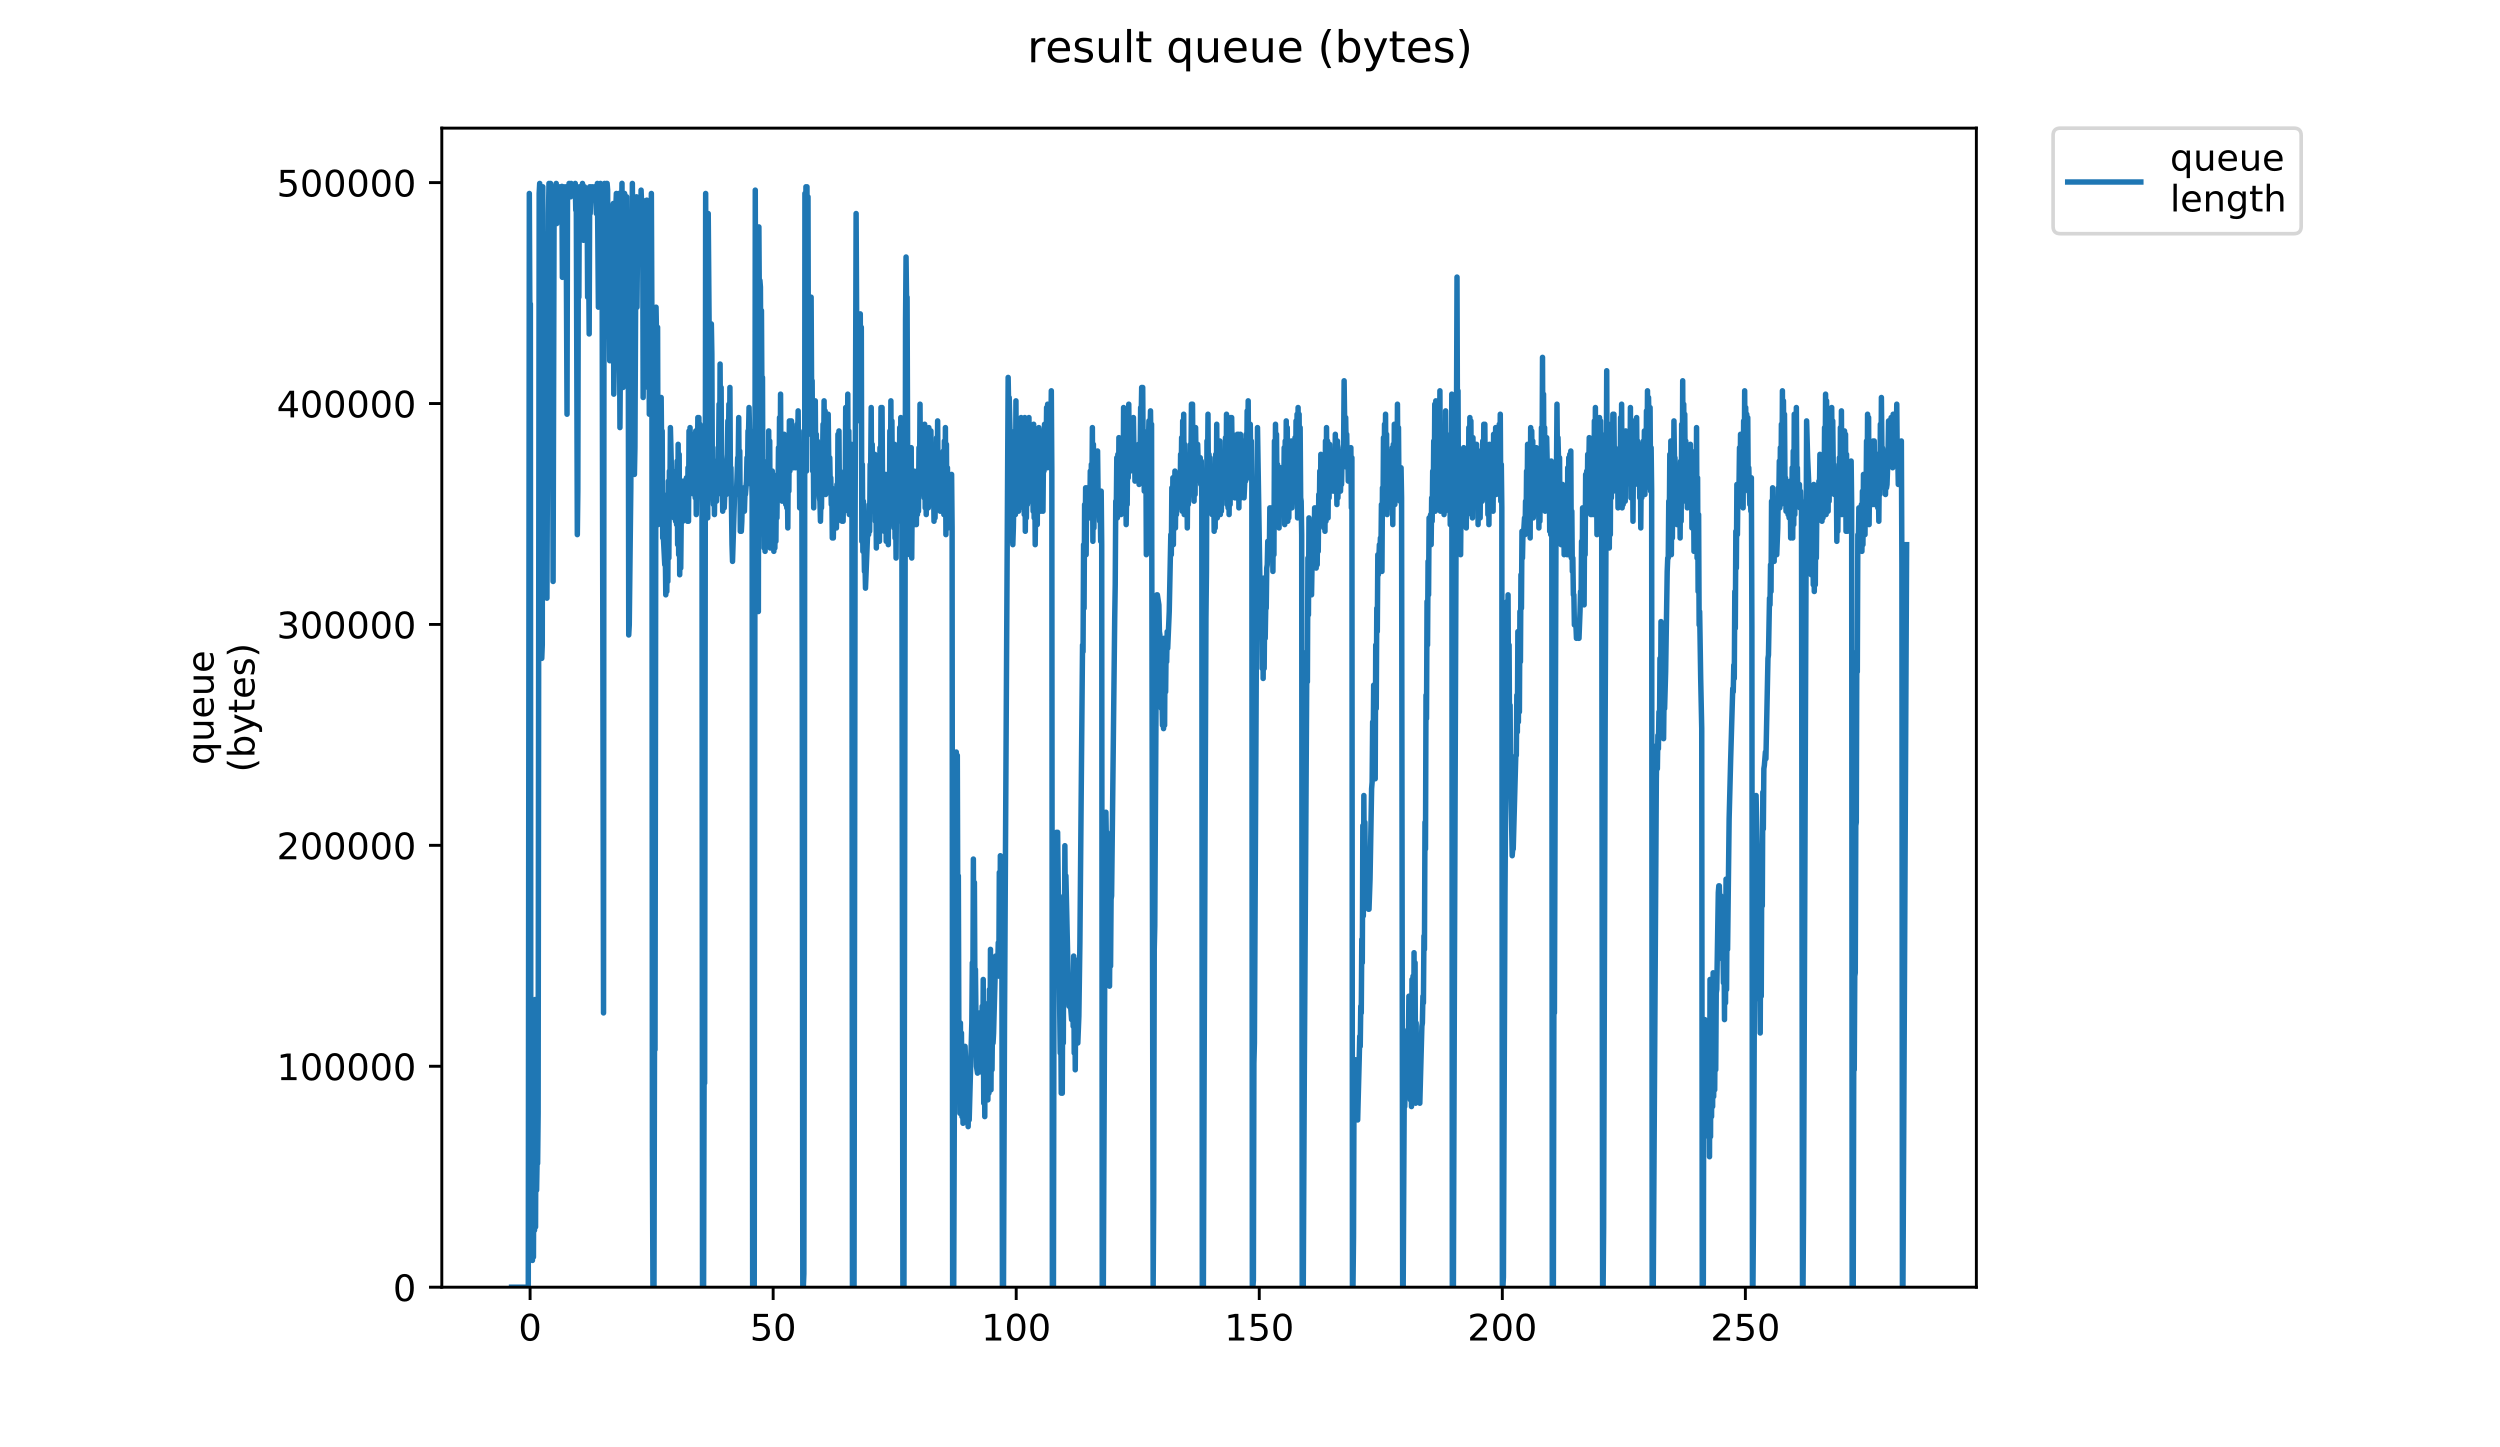 <?xml version="1.0" encoding="utf-8" standalone="no"?>
<!DOCTYPE svg PUBLIC "-//W3C//DTD SVG 1.1//EN"
  "http://www.w3.org/Graphics/SVG/1.1/DTD/svg11.dtd">
<!-- Created with matplotlib (https://matplotlib.org/) -->
<svg height="396pt" version="1.1" viewBox="0 0 684 396" width="684pt" xmlns="http://www.w3.org/2000/svg" xmlns:xlink="http://www.w3.org/1999/xlink">
 <defs>
  <style type="text/css">
*{stroke-linecap:butt;stroke-linejoin:round;}
  </style>
 </defs>
 <g id="figure_1">
  <g id="patch_1">
   <path d="M 0 396 
L 684 396 
L 684 0 
L 0 0 
z
" style="fill:#ffffff;"/>
  </g>
  <g id="axes_1">
   <g id="patch_2">
    <path d="M 120.879 352.174 
L 540.734 352.174 
L 540.734 35.062 
L 120.879 35.062 
z
" style="fill:#ffffff;"/>
   </g>
   <g id="matplotlib.axis_1">
    <g id="xtick_1">
     <g id="line2d_1">
      <defs>
       <path d="M 0 0 
L 0 3.5 
" id="m2e3e90a4c6" style="stroke:#000000;stroke-width:0.8;"/>
      </defs>
      <g>
       <use style="stroke:#000000;stroke-width:0.8;" x="145.034" xlink:href="#m2e3e90a4c6" y="352.174"/>
      </g>
     </g>
     <g id="text_1">
      <!-- 0 -->
      <defs>
       <path d="M 31.781 66.406 
Q 24.172 66.406 20.328 58.906 
Q 16.5 51.422 16.5 36.375 
Q 16.5 21.391 20.328 13.891 
Q 24.172 6.391 31.781 6.391 
Q 39.453 6.391 43.281 13.891 
Q 47.125 21.391 47.125 36.375 
Q 47.125 51.422 43.281 58.906 
Q 39.453 66.406 31.781 66.406 
z
M 31.781 74.219 
Q 44.047 74.219 50.516 64.516 
Q 56.984 54.828 56.984 36.375 
Q 56.984 17.969 50.516 8.266 
Q 44.047 -1.422 31.781 -1.422 
Q 19.531 -1.422 13.062 8.266 
Q 6.594 17.969 6.594 36.375 
Q 6.594 54.828 13.062 64.516 
Q 19.531 74.219 31.781 74.219 
z
" id="DejaVuSans-48"/>
      </defs>
      <g transform="translate(141.853 366.773)scale(0.1 -0.1)">
       <use xlink:href="#DejaVuSans-48"/>
      </g>
     </g>
    </g>
    <g id="xtick_2">
     <g id="line2d_2">
      <g>
       <use style="stroke:#000000;stroke-width:0.8;" x="211.534" xlink:href="#m2e3e90a4c6" y="352.174"/>
      </g>
     </g>
     <g id="text_2">
      <!-- 50 -->
      <defs>
       <path d="M 10.797 72.906 
L 49.516 72.906 
L 49.516 64.594 
L 19.828 64.594 
L 19.828 46.734 
Q 21.969 47.469 24.109 47.828 
Q 26.266 48.188 28.422 48.188 
Q 40.625 48.188 47.75 41.5 
Q 54.891 34.812 54.891 23.391 
Q 54.891 11.625 47.562 5.094 
Q 40.234 -1.422 26.906 -1.422 
Q 22.312 -1.422 17.547 -0.641 
Q 12.797 0.141 7.719 1.703 
L 7.719 11.625 
Q 12.109 9.234 16.797 8.062 
Q 21.484 6.891 26.703 6.891 
Q 35.156 6.891 40.078 11.328 
Q 45.016 15.766 45.016 23.391 
Q 45.016 31 40.078 35.438 
Q 35.156 39.891 26.703 39.891 
Q 22.75 39.891 18.812 39.016 
Q 14.891 38.141 10.797 36.281 
z
" id="DejaVuSans-53"/>
      </defs>
      <g transform="translate(205.172 366.773)scale(0.1 -0.1)">
       <use xlink:href="#DejaVuSans-53"/>
       <use x="63.623" xlink:href="#DejaVuSans-48"/>
      </g>
     </g>
    </g>
    <g id="xtick_3">
     <g id="line2d_3">
      <g>
       <use style="stroke:#000000;stroke-width:0.8;" x="278.035" xlink:href="#m2e3e90a4c6" y="352.174"/>
      </g>
     </g>
     <g id="text_3">
      <!-- 100 -->
      <defs>
       <path d="M 12.406 8.297 
L 28.516 8.297 
L 28.516 63.922 
L 10.984 60.406 
L 10.984 69.391 
L 28.422 72.906 
L 38.281 72.906 
L 38.281 8.297 
L 54.391 8.297 
L 54.391 0 
L 12.406 0 
z
" id="DejaVuSans-49"/>
      </defs>
      <g transform="translate(268.491 366.773)scale(0.1 -0.1)">
       <use xlink:href="#DejaVuSans-49"/>
       <use x="63.623" xlink:href="#DejaVuSans-48"/>
       <use x="127.246" xlink:href="#DejaVuSans-48"/>
      </g>
     </g>
    </g>
    <g id="xtick_4">
     <g id="line2d_4">
      <g>
       <use style="stroke:#000000;stroke-width:0.8;" x="344.535" xlink:href="#m2e3e90a4c6" y="352.174"/>
      </g>
     </g>
     <g id="text_4">
      <!-- 150 -->
      <g transform="translate(334.991 366.773)scale(0.1 -0.1)">
       <use xlink:href="#DejaVuSans-49"/>
       <use x="63.623" xlink:href="#DejaVuSans-53"/>
       <use x="127.246" xlink:href="#DejaVuSans-48"/>
      </g>
     </g>
    </g>
    <g id="xtick_5">
     <g id="line2d_5">
      <g>
       <use style="stroke:#000000;stroke-width:0.8;" x="411.035" xlink:href="#m2e3e90a4c6" y="352.174"/>
      </g>
     </g>
     <g id="text_5">
      <!-- 200 -->
      <defs>
       <path d="M 19.188 8.297 
L 53.609 8.297 
L 53.609 0 
L 7.328 0 
L 7.328 8.297 
Q 12.938 14.109 22.625 23.891 
Q 32.328 33.688 34.812 36.531 
Q 39.547 41.844 41.422 45.531 
Q 43.312 49.219 43.312 52.781 
Q 43.312 58.594 39.234 62.25 
Q 35.156 65.922 28.609 65.922 
Q 23.969 65.922 18.812 64.312 
Q 13.672 62.703 7.812 59.422 
L 7.812 69.391 
Q 13.766 71.781 18.938 73 
Q 24.125 74.219 28.422 74.219 
Q 39.75 74.219 46.484 68.547 
Q 53.219 62.891 53.219 53.422 
Q 53.219 48.922 51.531 44.891 
Q 49.859 40.875 45.406 35.406 
Q 44.188 33.984 37.641 27.219 
Q 31.109 20.453 19.188 8.297 
z
" id="DejaVuSans-50"/>
      </defs>
      <g transform="translate(401.491 366.773)scale(0.1 -0.1)">
       <use xlink:href="#DejaVuSans-50"/>
       <use x="63.623" xlink:href="#DejaVuSans-48"/>
       <use x="127.246" xlink:href="#DejaVuSans-48"/>
      </g>
     </g>
    </g>
    <g id="xtick_6">
     <g id="line2d_6">
      <g>
       <use style="stroke:#000000;stroke-width:0.8;" x="477.535" xlink:href="#m2e3e90a4c6" y="352.174"/>
      </g>
     </g>
     <g id="text_6">
      <!-- 250 -->
      <g transform="translate(467.991 366.773)scale(0.1 -0.1)">
       <use xlink:href="#DejaVuSans-50"/>
       <use x="63.623" xlink:href="#DejaVuSans-53"/>
       <use x="127.246" xlink:href="#DejaVuSans-48"/>
      </g>
     </g>
    </g>
   </g>
   <g id="matplotlib.axis_2">
    <g id="ytick_1">
     <g id="line2d_7">
      <defs>
       <path d="M 0 0 
L -3.5 0 
" id="me748b1cb38" style="stroke:#000000;stroke-width:0.8;"/>
      </defs>
      <g>
       <use style="stroke:#000000;stroke-width:0.8;" x="120.879" xlink:href="#me748b1cb38" y="352.174"/>
      </g>
     </g>
     <g id="text_7">
      <!-- 0 -->
      <g transform="translate(107.516 355.973)scale(0.1 -0.1)">
       <use xlink:href="#DejaVuSans-48"/>
      </g>
     </g>
    </g>
    <g id="ytick_2">
     <g id="line2d_8">
      <g>
       <use style="stroke:#000000;stroke-width:0.8;" x="120.879" xlink:href="#me748b1cb38" y="291.731"/>
      </g>
     </g>
     <g id="text_8">
      <!-- 100000 -->
      <g transform="translate(75.704 295.53)scale(0.1 -0.1)">
       <use xlink:href="#DejaVuSans-49"/>
       <use x="63.623" xlink:href="#DejaVuSans-48"/>
       <use x="127.246" xlink:href="#DejaVuSans-48"/>
       <use x="190.869" xlink:href="#DejaVuSans-48"/>
       <use x="254.492" xlink:href="#DejaVuSans-48"/>
       <use x="318.115" xlink:href="#DejaVuSans-48"/>
      </g>
     </g>
    </g>
    <g id="ytick_3">
     <g id="line2d_9">
      <g>
       <use style="stroke:#000000;stroke-width:0.8;" x="120.879" xlink:href="#me748b1cb38" y="231.288"/>
      </g>
     </g>
     <g id="text_9">
      <!-- 200000 -->
      <g transform="translate(75.704 235.087)scale(0.1 -0.1)">
       <use xlink:href="#DejaVuSans-50"/>
       <use x="63.623" xlink:href="#DejaVuSans-48"/>
       <use x="127.246" xlink:href="#DejaVuSans-48"/>
       <use x="190.869" xlink:href="#DejaVuSans-48"/>
       <use x="254.492" xlink:href="#DejaVuSans-48"/>
       <use x="318.115" xlink:href="#DejaVuSans-48"/>
      </g>
     </g>
    </g>
    <g id="ytick_4">
     <g id="line2d_10">
      <g>
       <use style="stroke:#000000;stroke-width:0.8;" x="120.879" xlink:href="#me748b1cb38" y="170.845"/>
      </g>
     </g>
     <g id="text_10">
      <!-- 300000 -->
      <defs>
       <path d="M 40.578 39.312 
Q 47.656 37.797 51.625 33 
Q 55.609 28.219 55.609 21.188 
Q 55.609 10.406 48.188 4.484 
Q 40.766 -1.422 27.094 -1.422 
Q 22.516 -1.422 17.656 -0.516 
Q 12.797 0.391 7.625 2.203 
L 7.625 11.719 
Q 11.719 9.328 16.594 8.109 
Q 21.484 6.891 26.812 6.891 
Q 36.078 6.891 40.938 10.547 
Q 45.797 14.203 45.797 21.188 
Q 45.797 27.641 41.281 31.266 
Q 36.766 34.906 28.719 34.906 
L 20.219 34.906 
L 20.219 43.016 
L 29.109 43.016 
Q 36.375 43.016 40.234 45.922 
Q 44.094 48.828 44.094 54.297 
Q 44.094 59.906 40.109 62.906 
Q 36.141 65.922 28.719 65.922 
Q 24.656 65.922 20.016 65.031 
Q 15.375 64.156 9.812 62.312 
L 9.812 71.094 
Q 15.438 72.656 20.344 73.438 
Q 25.25 74.219 29.594 74.219 
Q 40.828 74.219 47.359 69.109 
Q 53.906 64.016 53.906 55.328 
Q 53.906 49.266 50.438 45.094 
Q 46.969 40.922 40.578 39.312 
z
" id="DejaVuSans-51"/>
      </defs>
      <g transform="translate(75.704 174.644)scale(0.1 -0.1)">
       <use xlink:href="#DejaVuSans-51"/>
       <use x="63.623" xlink:href="#DejaVuSans-48"/>
       <use x="127.246" xlink:href="#DejaVuSans-48"/>
       <use x="190.869" xlink:href="#DejaVuSans-48"/>
       <use x="254.492" xlink:href="#DejaVuSans-48"/>
       <use x="318.115" xlink:href="#DejaVuSans-48"/>
      </g>
     </g>
    </g>
    <g id="ytick_5">
     <g id="line2d_11">
      <g>
       <use style="stroke:#000000;stroke-width:0.8;" x="120.879" xlink:href="#me748b1cb38" y="110.402"/>
      </g>
     </g>
     <g id="text_11">
      <!-- 400000 -->
      <defs>
       <path d="M 37.797 64.312 
L 12.891 25.391 
L 37.797 25.391 
z
M 35.203 72.906 
L 47.609 72.906 
L 47.609 25.391 
L 58.016 25.391 
L 58.016 17.188 
L 47.609 17.188 
L 47.609 0 
L 37.797 0 
L 37.797 17.188 
L 4.891 17.188 
L 4.891 26.703 
z
" id="DejaVuSans-52"/>
      </defs>
      <g transform="translate(75.704 114.201)scale(0.1 -0.1)">
       <use xlink:href="#DejaVuSans-52"/>
       <use x="63.623" xlink:href="#DejaVuSans-48"/>
       <use x="127.246" xlink:href="#DejaVuSans-48"/>
       <use x="190.869" xlink:href="#DejaVuSans-48"/>
       <use x="254.492" xlink:href="#DejaVuSans-48"/>
       <use x="318.115" xlink:href="#DejaVuSans-48"/>
      </g>
     </g>
    </g>
    <g id="ytick_6">
     <g id="line2d_12">
      <g>
       <use style="stroke:#000000;stroke-width:0.8;" x="120.879" xlink:href="#me748b1cb38" y="49.959"/>
      </g>
     </g>
     <g id="text_12">
      <!-- 500000 -->
      <g transform="translate(75.704 53.758)scale(0.1 -0.1)">
       <use xlink:href="#DejaVuSans-53"/>
       <use x="63.623" xlink:href="#DejaVuSans-48"/>
       <use x="127.246" xlink:href="#DejaVuSans-48"/>
       <use x="190.869" xlink:href="#DejaVuSans-48"/>
       <use x="254.492" xlink:href="#DejaVuSans-48"/>
       <use x="318.115" xlink:href="#DejaVuSans-48"/>
      </g>
     </g>
    </g>
    <g id="text_13">
     <!-- queue -->
     <defs>
      <path d="M 14.797 27.297 
Q 14.797 17.391 18.875 11.75 
Q 22.953 6.109 30.078 6.109 
Q 37.203 6.109 41.297 11.75 
Q 45.406 17.391 45.406 27.297 
Q 45.406 37.203 41.297 42.844 
Q 37.203 48.484 30.078 48.484 
Q 22.953 48.484 18.875 42.844 
Q 14.797 37.203 14.797 27.297 
z
M 45.406 8.203 
Q 42.578 3.328 38.25 0.953 
Q 33.938 -1.422 27.875 -1.422 
Q 17.969 -1.422 11.734 6.484 
Q 5.516 14.406 5.516 27.297 
Q 5.516 40.188 11.734 48.094 
Q 17.969 56 27.875 56 
Q 33.938 56 38.25 53.625 
Q 42.578 51.266 45.406 46.391 
L 45.406 54.688 
L 54.391 54.688 
L 54.391 -20.797 
L 45.406 -20.797 
z
" id="DejaVuSans-113"/>
      <path d="M 8.5 21.578 
L 8.5 54.688 
L 17.484 54.688 
L 17.484 21.922 
Q 17.484 14.156 20.5 10.266 
Q 23.531 6.391 29.594 6.391 
Q 36.859 6.391 41.078 11.031 
Q 45.312 15.672 45.312 23.688 
L 45.312 54.688 
L 54.297 54.688 
L 54.297 0 
L 45.312 0 
L 45.312 8.406 
Q 42.047 3.422 37.719 1 
Q 33.406 -1.422 27.688 -1.422 
Q 18.266 -1.422 13.375 4.438 
Q 8.5 10.297 8.5 21.578 
z
M 31.109 56 
z
" id="DejaVuSans-117"/>
      <path d="M 56.203 29.594 
L 56.203 25.203 
L 14.891 25.203 
Q 15.484 15.922 20.484 11.062 
Q 25.484 6.203 34.422 6.203 
Q 39.594 6.203 44.453 7.469 
Q 49.312 8.734 54.109 11.281 
L 54.109 2.781 
Q 49.266 0.734 44.188 -0.344 
Q 39.109 -1.422 33.891 -1.422 
Q 20.797 -1.422 13.156 6.188 
Q 5.516 13.812 5.516 26.812 
Q 5.516 40.234 12.766 48.109 
Q 20.016 56 32.328 56 
Q 43.359 56 49.781 48.891 
Q 56.203 41.797 56.203 29.594 
z
M 47.219 32.234 
Q 47.125 39.594 43.094 43.984 
Q 39.062 48.391 32.422 48.391 
Q 24.906 48.391 20.391 44.141 
Q 15.875 39.891 15.188 32.172 
z
" id="DejaVuSans-101"/>
     </defs>
     <g transform="translate(58.426 209.283)rotate(-90)scale(0.1 -0.1)">
      <use xlink:href="#DejaVuSans-113"/>
      <use x="63.477" xlink:href="#DejaVuSans-117"/>
      <use x="126.855" xlink:href="#DejaVuSans-101"/>
      <use x="188.379" xlink:href="#DejaVuSans-117"/>
      <use x="251.758" xlink:href="#DejaVuSans-101"/>
     </g>
     <!-- (bytes) -->
     <defs>
      <path d="M 31 75.875 
Q 24.469 64.656 21.281 53.656 
Q 18.109 42.672 18.109 31.391 
Q 18.109 20.125 21.312 9.062 
Q 24.516 -2 31 -13.188 
L 23.188 -13.188 
Q 15.875 -1.703 12.234 9.375 
Q 8.594 20.453 8.594 31.391 
Q 8.594 42.281 12.203 53.312 
Q 15.828 64.359 23.188 75.875 
z
" id="DejaVuSans-40"/>
      <path d="M 48.688 27.297 
Q 48.688 37.203 44.609 42.844 
Q 40.531 48.484 33.406 48.484 
Q 26.266 48.484 22.188 42.844 
Q 18.109 37.203 18.109 27.297 
Q 18.109 17.391 22.188 11.75 
Q 26.266 6.109 33.406 6.109 
Q 40.531 6.109 44.609 11.75 
Q 48.688 17.391 48.688 27.297 
z
M 18.109 46.391 
Q 20.953 51.266 25.266 53.625 
Q 29.594 56 35.594 56 
Q 45.562 56 51.781 48.094 
Q 58.016 40.188 58.016 27.297 
Q 58.016 14.406 51.781 6.484 
Q 45.562 -1.422 35.594 -1.422 
Q 29.594 -1.422 25.266 0.953 
Q 20.953 3.328 18.109 8.203 
L 18.109 0 
L 9.078 0 
L 9.078 75.984 
L 18.109 75.984 
z
" id="DejaVuSans-98"/>
      <path d="M 32.172 -5.078 
Q 28.375 -14.844 24.75 -17.812 
Q 21.141 -20.797 15.094 -20.797 
L 7.906 -20.797 
L 7.906 -13.281 
L 13.188 -13.281 
Q 16.891 -13.281 18.938 -11.516 
Q 21 -9.766 23.484 -3.219 
L 25.094 0.875 
L 2.984 54.688 
L 12.5 54.688 
L 29.594 11.922 
L 46.688 54.688 
L 56.203 54.688 
z
" id="DejaVuSans-121"/>
      <path d="M 18.312 70.219 
L 18.312 54.688 
L 36.812 54.688 
L 36.812 47.703 
L 18.312 47.703 
L 18.312 18.016 
Q 18.312 11.328 20.141 9.422 
Q 21.969 7.516 27.594 7.516 
L 36.812 7.516 
L 36.812 0 
L 27.594 0 
Q 17.188 0 13.234 3.875 
Q 9.281 7.766 9.281 18.016 
L 9.281 47.703 
L 2.688 47.703 
L 2.688 54.688 
L 9.281 54.688 
L 9.281 70.219 
z
" id="DejaVuSans-116"/>
      <path d="M 44.281 53.078 
L 44.281 44.578 
Q 40.484 46.531 36.375 47.5 
Q 32.281 48.484 27.875 48.484 
Q 21.188 48.484 17.844 46.438 
Q 14.5 44.391 14.5 40.281 
Q 14.5 37.156 16.891 35.375 
Q 19.281 33.594 26.516 31.984 
L 29.594 31.297 
Q 39.156 29.25 43.188 25.516 
Q 47.219 21.781 47.219 15.094 
Q 47.219 7.469 41.188 3.016 
Q 35.156 -1.422 24.609 -1.422 
Q 20.219 -1.422 15.453 -0.562 
Q 10.688 0.297 5.422 2 
L 5.422 11.281 
Q 10.406 8.688 15.234 7.391 
Q 20.062 6.109 24.812 6.109 
Q 31.156 6.109 34.562 8.281 
Q 37.984 10.453 37.984 14.406 
Q 37.984 18.062 35.516 20.016 
Q 33.062 21.969 24.703 23.781 
L 21.578 24.516 
Q 13.234 26.266 9.516 29.906 
Q 5.812 33.547 5.812 39.891 
Q 5.812 47.609 11.281 51.797 
Q 16.75 56 26.812 56 
Q 31.781 56 36.172 55.266 
Q 40.578 54.547 44.281 53.078 
z
" id="DejaVuSans-115"/>
      <path d="M 8.016 75.875 
L 15.828 75.875 
Q 23.141 64.359 26.781 53.312 
Q 30.422 42.281 30.422 31.391 
Q 30.422 20.453 26.781 9.375 
Q 23.141 -1.703 15.828 -13.188 
L 8.016 -13.188 
Q 14.5 -2 17.703 9.062 
Q 20.906 20.125 20.906 31.391 
Q 20.906 42.672 17.703 53.656 
Q 14.5 64.656 8.016 75.875 
z
" id="DejaVuSans-41"/>
     </defs>
     <g transform="translate(69.624 211.295)rotate(-90)scale(0.1 -0.1)">
      <use xlink:href="#DejaVuSans-40"/>
      <use x="39.014" xlink:href="#DejaVuSans-98"/>
      <use x="102.49" xlink:href="#DejaVuSans-121"/>
      <use x="161.67" xlink:href="#DejaVuSans-116"/>
      <use x="200.879" xlink:href="#DejaVuSans-101"/>
      <use x="262.402" xlink:href="#DejaVuSans-115"/>
      <use x="314.502" xlink:href="#DejaVuSans-41"/>
     </g>
    </g>
   </g>
   <g id="line2d_13">
    <path clip-path="url(#pd88c0e85a2)" d="M 139.963 352.174 
L 144.538 352.174 
L 144.822 52.934 
L 144.962 84.047 
L 145.105 83.132 
L 145.246 336.617 
L 145.527 315.57 
L 145.669 344.853 
L 145.81 313.74 
L 145.952 343.938 
L 146.094 306.419 
L 146.236 336.617 
L 146.378 273.475 
L 146.526 335.702 
L 146.668 294.522 
L 146.81 325.636 
L 146.951 317.4 
L 147.092 318.315 
L 147.234 304.589 
L 147.517 52.934 
L 147.657 50.188 
L 147.799 84.047 
L 147.94 51.104 
L 148.225 180.134 
L 148.365 176.473 
L 148.506 51.104 
L 148.65 110.586 
L 148.931 63.915 
L 149.074 88.623 
L 149.216 86.793 
L 149.358 88.623 
L 149.638 163.662 
L 150.061 58.424 
L 150.201 50.188 
L 150.344 78.557 
L 150.485 51.064 
L 150.625 50.188 
L 150.765 63.915 
L 150.905 52.019 
L 151.045 51.104 
L 151.326 159.086 
L 151.614 51.104 
L 151.754 51.104 
L 151.896 52.934 
L 152.178 50.188 
L 152.319 61.17 
L 152.461 51.974 
L 152.601 56.554 
L 152.743 52.019 
L 152.884 57.509 
L 153.166 51.104 
L 153.306 52.934 
L 153.446 52.934 
L 153.727 50.991 
L 153.868 75.884 
L 154.008 51.104 
L 154.148 52.934 
L 154.289 51.104 
L 154.431 54.764 
L 154.713 52.019 
L 154.854 51.104 
L 155.137 113.331 
L 155.277 51.104 
L 155.417 52.019 
L 155.557 53.846 
L 155.698 50.188 
L 155.839 51.104 
L 155.982 51.104 
L 156.123 53.846 
L 156.263 50.188 
L 156.404 51.104 
L 156.544 52.934 
L 156.685 51.104 
L 156.825 52.934 
L 156.966 51.104 
L 157.249 51.104 
L 157.39 50.188 
L 157.53 57.509 
L 157.67 53.846 
L 157.954 146.275 
L 158.095 134.378 
L 158.236 65.745 
L 158.376 81.302 
L 158.516 51.104 
L 158.657 52.019 
L 158.798 51.104 
L 158.941 51.104 
L 159.082 52.934 
L 159.222 52.934 
L 159.364 50.188 
L 159.504 51.104 
L 159.645 65.745 
L 159.93 51.104 
L 160.211 53.846 
L 160.352 52.019 
L 160.495 60.255 
L 160.636 53.846 
L 160.776 81.302 
L 160.916 53.846 
L 161.198 91.368 
L 161.339 51.104 
L 161.478 58.424 
L 161.618 51.104 
L 161.759 52.019 
L 161.899 53.846 
L 162.039 51.104 
L 162.179 52.019 
L 162.319 54.764 
L 162.601 51.104 
L 162.741 51.104 
L 163.021 54.764 
L 163.161 58.424 
L 163.441 50.188 
L 163.721 84.047 
L 163.862 52.019 
L 164.002 53.846 
L 164.143 52.934 
L 164.283 50.188 
L 164.423 53.846 
L 164.563 51.104 
L 164.704 54.764 
L 165.125 277.135 
L 165.266 56.594 
L 165.406 50.188 
L 165.546 57.509 
L 165.686 52.019 
L 165.827 52.019 
L 165.967 50.188 
L 166.107 50.188 
L 166.247 52.019 
L 166.388 91.368 
L 166.529 92.283 
L 166.67 84.963 
L 166.81 98.689 
L 166.95 98.689 
L 167.09 84.963 
L 167.23 84.963 
L 167.65 56.594 
L 167.791 55.679 
L 167.932 107.84 
L 168.072 99.604 
L 168.493 56.594 
L 168.634 52.934 
L 168.774 84.047 
L 169.054 53.846 
L 169.194 60.255 
L 169.335 52.934 
L 169.615 116.991 
L 170.037 59.34 
L 170.177 50.163 
L 170.461 106.01 
L 170.889 52.934 
L 171.03 53.846 
L 171.315 92.283 
L 171.457 53.846 
L 171.599 82.217 
L 171.739 74.89 
L 171.882 82.217 
L 172.022 173.728 
L 172.167 170.983 
L 172.59 133.463 
L 173.012 50.188 
L 173.153 73.981 
L 173.436 56.594 
L 173.576 129.803 
L 173.717 122.482 
L 173.999 63 
L 174.14 53.846 
L 174.281 84.047 
L 174.421 66.66 
L 174.562 64.83 
L 174.702 71.236 
L 174.842 66.66 
L 174.982 56.594 
L 175.262 70.321 
L 175.402 52.019 
L 175.542 55.679 
L 175.683 66.66 
L 175.824 54.764 
L 175.964 108.755 
L 176.244 63.915 
L 176.385 99.604 
L 176.666 64.83 
L 176.806 84.047 
L 176.946 54.764 
L 177.086 67.575 
L 177.226 106.01 
L 177.367 63 
L 177.509 71.236 
L 177.65 113.331 
L 177.791 76.727 
L 177.932 70.321 
L 178.072 71.236 
L 178.213 52.934 
L 178.353 85.878 
L 178.495 314.655 
L 178.642 352.174 
L 178.932 352.174 
L 179.073 284.456 
L 179.212 287.201 
L 179.493 84.047 
L 179.633 92.283 
L 179.775 111.501 
L 179.916 89.538 
L 180.056 143.529 
L 180.336 117.906 
L 180.476 119.737 
L 180.616 115.161 
L 180.756 117.906 
L 180.895 108.755 
L 181.036 124.312 
L 181.176 117.906 
L 181.317 147.19 
L 181.457 146.275 
L 181.878 154.511 
L 182.018 150.85 
L 182.158 162.747 
L 182.298 147.19 
L 182.439 161.832 
L 182.58 135.294 
L 182.72 159.086 
L 182.86 131.633 
L 183 152.681 
L 183.14 128.888 
L 183.281 136.209 
L 183.421 116.991 
L 183.846 134.378 
L 183.989 128.888 
L 184.13 140.784 
L 184.27 136.209 
L 184.411 141.699 
L 184.552 136.209 
L 184.837 142.614 
L 184.977 134.378 
L 185.118 143.529 
L 185.26 126.142 
L 185.402 149.02 
L 185.542 121.567 
L 185.683 151.765 
L 185.824 124.312 
L 185.965 157.256 
L 186.107 146.275 
L 186.247 155.426 
L 186.388 141.699 
L 186.528 142.614 
L 186.67 139.869 
L 186.81 142.614 
L 186.95 131.633 
L 187.091 136.209 
L 187.231 132.548 
L 187.377 135.294 
L 187.809 130.718 
L 187.949 130.718 
L 188.091 142.614 
L 188.234 127.973 
L 188.374 142.614 
L 188.514 117.906 
L 188.654 135.294 
L 188.794 116.991 
L 188.939 131.633 
L 189.088 118.822 
L 189.228 128.888 
L 189.369 129.803 
L 189.652 126.142 
L 189.793 118.822 
L 189.934 135.294 
L 190.075 124.312 
L 190.216 136.209 
L 190.357 117.906 
L 190.497 140.784 
L 190.637 131.633 
L 190.783 132.548 
L 190.928 114.246 
L 191.07 132.548 
L 191.212 114.246 
L 191.352 128.888 
L 191.493 116.076 
L 191.637 134.378 
L 191.784 126.142 
L 192.065 136.209 
L 192.205 352.174 
L 192.5 352.174 
L 192.644 293.607 
L 192.786 296.353 
L 193.066 52.934 
L 193.207 109.67 
L 193.489 64.83 
L 193.63 141.699 
L 193.771 58.424 
L 194.053 94.114 
L 194.194 96.859 
L 194.335 89.538 
L 194.477 98.689 
L 194.623 88.623 
L 194.764 96.859 
L 194.904 130.718 
L 195.184 138.039 
L 195.326 126.142 
L 195.468 140.784 
L 195.608 130.718 
L 195.748 136.209 
L 195.889 127.973 
L 196.029 137.124 
L 196.17 128.888 
L 196.311 135.294 
L 196.453 122.482 
L 196.595 125.227 
L 196.736 110.586 
L 196.876 129.803 
L 197.017 99.604 
L 197.16 126.142 
L 197.301 106.01 
L 197.444 134.378 
L 197.587 126.142 
L 197.729 139.869 
L 197.87 136.209 
L 198.154 138.954 
L 198.295 135.294 
L 198.436 135.294 
L 198.576 128.888 
L 198.716 135.294 
L 198.86 126.142 
L 199.002 124.312 
L 199.143 115.161 
L 199.285 123.397 
L 199.425 110.586 
L 199.565 133.463 
L 199.705 106.01 
L 199.845 131.633 
L 199.986 127.973 
L 200.275 149.02 
L 200.417 153.596 
L 200.983 135.294 
L 201.124 135.268 
L 201.264 134.378 
L 201.407 135.294 
L 201.548 133.463 
L 201.835 125.227 
L 201.975 125.227 
L 202.115 114.246 
L 202.259 135.294 
L 202.399 123.397 
L 202.543 145.36 
L 202.686 137.124 
L 202.825 145.36 
L 202.965 142.614 
L 203.106 136.209 
L 203.529 133.463 
L 203.669 139.869 
L 203.812 135.294 
L 203.952 135.294 
L 204.234 131.633 
L 204.375 125.227 
L 204.515 129.803 
L 204.656 117.906 
L 204.796 118.822 
L 204.938 111.501 
L 205.219 125.227 
L 205.359 117.906 
L 205.5 132.548 
L 205.641 127.058 
L 205.781 136.209 
L 205.925 352.174 
L 206.361 352.174 
L 206.642 52.019 
L 206.784 122.482 
L 207.067 74.89 
L 207.207 86.793 
L 207.348 81.302 
L 207.488 167.322 
L 207.63 62.085 
L 207.771 84.963 
L 207.911 76.727 
L 208.052 78.557 
L 208.191 107.84 
L 208.332 84.963 
L 208.473 110.586 
L 208.616 103.265 
L 208.759 146.275 
L 208.899 127.058 
L 209.043 149.935 
L 209.184 145.36 
L 209.325 150.85 
L 209.465 141.699 
L 209.605 146.275 
L 209.746 135.294 
L 209.887 143.529 
L 210.029 126.142 
L 210.17 142.614 
L 210.313 117.906 
L 210.454 148.105 
L 210.594 120.652 
L 210.736 149.935 
L 210.877 131.633 
L 211.017 148.105 
L 211.298 128.888 
L 211.438 141.699 
L 211.578 137.124 
L 211.72 150.85 
L 211.864 130.718 
L 212.004 149.935 
L 212.147 135.294 
L 212.287 148.105 
L 212.428 132.548 
L 212.569 141.699 
L 212.709 129.803 
L 212.851 136.209 
L 212.993 122.482 
L 213.136 135.294 
L 213.276 114.246 
L 213.419 135.294 
L 213.56 107.84 
L 213.701 135.294 
L 213.842 126.142 
L 213.984 137.124 
L 214.269 126.142 
L 214.411 135.294 
L 214.552 118.822 
L 214.695 132.548 
L 214.841 121.567 
L 214.982 138.039 
L 215.123 125.227 
L 215.265 138.954 
L 215.406 127.973 
L 215.546 144.445 
L 215.69 122.482 
L 215.832 134.378 
L 215.973 115.161 
L 216.113 128.888 
L 216.254 115.161 
L 216.395 125.227 
L 216.535 115.161 
L 216.815 125.227 
L 216.958 126.142 
L 217.099 127.973 
L 217.241 118.822 
L 217.382 124.312 
L 217.523 117.906 
L 217.667 127.973 
L 217.808 120.652 
L 217.948 126.142 
L 218.089 116.076 
L 218.23 120.652 
L 218.371 112.416 
L 218.512 127.973 
L 218.652 117.906 
L 218.793 138.954 
L 218.933 128.888 
L 219.073 133.463 
L 219.354 121.567 
L 219.498 183.794 
L 219.643 352.174 
L 219.791 352.174 
L 219.939 348.514 
L 220.08 250.597 
L 220.221 52.934 
L 220.363 117.906 
L 220.504 51.104 
L 220.646 128.888 
L 220.787 51.104 
L 220.927 100.519 
L 221.071 53.846 
L 221.211 118.822 
L 221.354 116.076 
L 221.644 85.878 
L 221.784 106.01 
L 221.925 81.302 
L 222.066 109.67 
L 222.206 104.18 
L 222.348 128.888 
L 222.488 117.906 
L 222.63 138.954 
L 222.773 124.312 
L 222.914 135.294 
L 223.061 109.67 
L 223.201 130.718 
L 223.342 118.822 
L 223.486 127.058 
L 223.627 120.652 
L 223.77 127.973 
L 223.91 122.482 
L 224.193 136.209 
L 224.335 137.124 
L 224.475 142.614 
L 224.617 136.209 
L 224.758 138.954 
L 224.898 126.142 
L 225.039 126.142 
L 225.184 116.076 
L 225.329 127.058 
L 225.47 109.67 
L 225.611 128.888 
L 225.751 112.416 
L 225.893 135.294 
L 226.033 120.652 
L 226.174 130.718 
L 226.314 116.076 
L 226.454 124.312 
L 226.594 113.331 
L 226.734 125.227 
L 226.874 127.058 
L 227.014 125.227 
L 227.154 132.548 
L 227.297 130.718 
L 227.437 138.039 
L 227.577 133.463 
L 227.718 147.19 
L 227.858 142.614 
L 227.999 147.19 
L 228.139 136.209 
L 228.281 143.529 
L 228.422 140.784 
L 228.562 143.529 
L 228.702 141.699 
L 228.842 144.445 
L 228.982 132.548 
L 229.122 142.614 
L 229.262 118.822 
L 229.402 138.039 
L 229.542 117.906 
L 229.683 138.954 
L 229.823 128.888 
L 229.963 139.869 
L 230.103 134.378 
L 230.246 136.209 
L 230.388 142.614 
L 230.529 138.954 
L 230.673 142.614 
L 230.814 133.463 
L 230.958 139.869 
L 231.1 131.633 
L 231.241 135.294 
L 231.385 111.501 
L 231.53 131.633 
L 231.671 112.416 
L 231.812 130.718 
L 231.953 107.84 
L 232.094 139.869 
L 232.234 117.906 
L 232.375 140.784 
L 232.516 129.803 
L 232.658 132.548 
L 232.802 138.039 
L 232.942 121.567 
L 233.088 133.463 
L 233.227 352.174 
L 233.665 352.174 
L 233.946 146.275 
L 234.231 58.424 
L 234.517 115.161 
L 234.66 108.755 
L 234.801 96.859 
L 234.942 111.501 
L 235.086 98.689 
L 235.229 115.161 
L 235.371 85.878 
L 235.513 113.331 
L 235.655 89.538 
L 235.797 148.105 
L 235.939 127.058 
L 236.079 150.85 
L 236.219 137.124 
L 236.51 156.341 
L 236.653 153.596 
L 236.796 160.923 
L 237.507 142.614 
L 237.648 146.275 
L 237.789 138.039 
L 237.93 145.36 
L 238.071 127.058 
L 238.218 127.973 
L 238.36 111.501 
L 238.501 138.954 
L 238.641 121.567 
L 238.783 138.954 
L 238.924 139.869 
L 239.066 133.463 
L 239.207 138.954 
L 239.348 124.312 
L 239.49 142.614 
L 239.631 132.548 
L 239.772 149.935 
L 239.913 135.294 
L 240.053 148.105 
L 240.194 133.463 
L 240.335 144.445 
L 240.476 136.209 
L 240.617 148.105 
L 240.759 122.482 
L 240.902 138.039 
L 241.043 111.501 
L 241.184 136.209 
L 241.328 111.501 
L 241.471 133.463 
L 241.614 135.294 
L 241.757 134.378 
L 241.898 145.36 
L 242.04 134.378 
L 242.181 142.614 
L 242.327 129.803 
L 242.468 148.105 
L 242.61 131.633 
L 242.751 144.445 
L 242.892 131.633 
L 243.037 149.02 
L 243.179 130.718 
L 243.32 143.529 
L 243.461 117.906 
L 243.604 135.294 
L 243.745 109.67 
L 243.886 136.209 
L 244.028 115.161 
L 244.169 134.378 
L 244.311 135.294 
L 244.596 144.445 
L 244.736 121.567 
L 244.881 147.19 
L 245.023 136.209 
L 245.164 152.681 
L 245.309 130.718 
L 245.452 142.614 
L 245.595 127.973 
L 245.739 139.869 
L 245.883 121.567 
L 246.024 137.124 
L 246.166 116.991 
L 246.314 142.614 
L 246.455 114.246 
L 246.596 135.294 
L 246.737 133.463 
L 247.03 352.174 
L 247.322 352.174 
L 247.753 87.708 
L 247.894 70.321 
L 248.036 82.217 
L 248.177 81.302 
L 248.318 121.567 
L 248.46 128.888 
L 248.601 147.19 
L 248.743 138.954 
L 248.886 151.765 
L 249.027 133.463 
L 249.168 147.19 
L 249.309 122.482 
L 249.45 152.681 
L 249.593 133.463 
L 249.735 136.209 
L 249.876 142.614 
L 250.017 128.888 
L 250.158 143.529 
L 250.299 134.378 
L 250.439 143.529 
L 250.58 130.718 
L 250.72 143.529 
L 250.861 128.888 
L 251.004 140.784 
L 251.145 133.463 
L 251.291 139.869 
L 251.431 122.482 
L 251.575 131.633 
L 251.716 110.586 
L 251.857 132.548 
L 251.997 116.076 
L 252.139 133.463 
L 252.282 123.397 
L 252.562 135.294 
L 252.706 117.906 
L 252.847 136.209 
L 252.989 116.076 
L 253.132 138.954 
L 253.273 123.397 
L 253.414 140.784 
L 253.56 128.888 
L 253.706 138.954 
L 253.847 124.312 
L 253.987 138.954 
L 254.128 116.991 
L 254.272 137.124 
L 254.412 118.822 
L 254.552 128.888 
L 254.693 117.906 
L 254.833 127.058 
L 254.979 125.227 
L 255.261 137.124 
L 255.402 131.633 
L 255.544 142.614 
L 255.687 124.312 
L 255.828 141.699 
L 255.972 126.142 
L 256.112 138.039 
L 256.253 119.737 
L 256.395 136.209 
L 256.536 115.161 
L 256.678 133.463 
L 256.819 127.058 
L 256.96 138.039 
L 257.101 129.803 
L 257.241 139.869 
L 257.381 127.973 
L 257.522 129.803 
L 257.811 129.803 
L 257.955 136.209 
L 258.097 123.397 
L 258.239 140.784 
L 258.379 120.652 
L 258.519 138.954 
L 258.661 116.991 
L 258.802 146.275 
L 258.942 121.567 
L 259.083 144.445 
L 259.223 127.973 
L 259.364 144.445 
L 259.506 133.463 
L 259.646 139.869 
L 259.786 135.294 
L 259.927 138.039 
L 260.067 134.378 
L 260.212 138.039 
L 260.356 129.803 
L 260.496 144.445 
L 260.643 352.174 
L 260.939 352.174 
L 261.22 269.814 
L 261.36 239.616 
L 261.5 235.04 
L 261.64 205.757 
L 261.781 227.719 
L 261.92 206.672 
L 262.06 251.512 
L 262.201 239.616 
L 262.345 283.541 
L 262.486 283.541 
L 262.628 304.589 
L 262.769 279.881 
L 262.911 300.928 
L 263.053 282.626 
L 263.196 305.504 
L 263.338 291.777 
L 263.478 307.334 
L 263.62 286.286 
L 263.76 292.692 
L 264.042 286.286 
L 264.324 294.522 
L 264.464 296.353 
L 264.745 305.504 
L 264.889 308.249 
L 265.031 299.098 
L 265.171 306.419 
L 265.886 279.881 
L 266.028 263.409 
L 266.169 270.73 
L 266.313 235.04 
L 266.454 267.984 
L 266.597 241.446 
L 266.738 271.645 
L 266.881 265.239 
L 267.165 291.777 
L 267.45 293.607 
L 267.878 278.05 
L 268.018 277.135 
L 268.301 282.626 
L 268.443 278.966 
L 268.583 285.371 
L 268.723 275.305 
L 268.867 293.607 
L 269.012 267.984 
L 269.152 301.843 
L 269.293 274.39 
L 269.433 305.504 
L 269.574 278.05 
L 269.715 296.353 
L 269.856 278.966 
L 269.997 298.183 
L 270.139 277.135 
L 270.281 300.928 
L 270.421 279.855 
L 270.564 299.098 
L 270.705 270.73 
L 270.848 291.777 
L 270.991 259.748 
L 271.135 298.183 
L 271.276 270.73 
L 271.417 292.692 
L 271.558 278.966 
L 271.701 285.371 
L 271.845 282.626 
L 272.414 261.578 
L 272.555 262.494 
L 272.698 266.154 
L 272.843 264.324 
L 272.985 264.324 
L 273.125 257.918 
L 273.27 267.069 
L 273.412 238.701 
L 273.553 264.324 
L 273.695 234.125 
L 273.835 262.494 
L 273.975 244.191 
L 274.117 265.239 
L 274.262 352.174 
L 274.555 352.174 
L 274.838 278.966 
L 275.829 103.265 
L 275.971 111.501 
L 276.116 108.755 
L 276.683 132.548 
L 276.824 148.105 
L 276.967 139.869 
L 277.108 149.02 
L 277.253 144.445 
L 277.393 136.209 
L 277.534 136.209 
L 277.678 117.906 
L 277.82 140.784 
L 277.961 109.67 
L 278.102 138.954 
L 278.244 122.482 
L 278.387 133.463 
L 278.529 119.737 
L 278.67 139.869 
L 278.812 124.312 
L 278.954 138.954 
L 279.097 122.482 
L 279.237 132.548 
L 279.378 114.246 
L 279.523 130.718 
L 279.669 130.718 
L 279.81 127.058 
L 279.953 138.039 
L 280.094 122.482 
L 280.237 140.784 
L 280.38 114.246 
L 280.524 145.36 
L 280.668 126.142 
L 280.812 141.699 
L 280.955 131.633 
L 281.097 138.039 
L 281.242 122.482 
L 281.382 136.209 
L 281.523 114.246 
L 281.664 136.209 
L 281.806 117.906 
L 281.948 137.124 
L 282.091 137.124 
L 282.237 134.378 
L 282.379 135.294 
L 282.521 121.567 
L 282.662 139.869 
L 282.804 116.076 
L 282.945 141.699 
L 283.089 127.973 
L 283.229 149.02 
L 283.373 137.124 
L 283.514 143.529 
L 283.655 134.378 
L 283.797 143.529 
L 283.941 117.906 
L 284.083 136.209 
L 284.225 116.991 
L 284.366 138.039 
L 284.507 122.482 
L 284.793 139.869 
L 284.935 127.058 
L 285.077 136.209 
L 285.218 117.906 
L 285.359 139.869 
L 285.501 124.312 
L 285.641 128.888 
L 285.782 116.076 
L 285.923 127.058 
L 286.064 123.397 
L 286.21 123.397 
L 286.352 111.501 
L 286.494 127.973 
L 286.636 110.586 
L 286.779 118.822 
L 286.922 120.652 
L 287.063 120.652 
L 287.204 127.973 
L 287.346 117.906 
L 287.492 119.737 
L 287.639 106.925 
L 287.78 128.888 
L 287.924 352.174 
L 288.22 352.174 
L 288.368 267.069 
L 288.509 269.814 
L 289.077 227.719 
L 289.222 230.465 
L 289.364 227.719 
L 290.072 288.117 
L 290.216 278.05 
L 290.357 299.098 
L 290.498 280.796 
L 290.64 299.098 
L 290.781 263.409 
L 290.923 285.371 
L 291.064 245.098 
L 291.205 266.154 
L 291.346 231.38 
L 291.487 248.767 
L 291.629 239.616 
L 292.34 271.645 
L 292.479 275.305 
L 292.764 273.475 
L 293.189 278.966 
L 293.329 278.05 
L 293.473 270.73 
L 293.614 280.796 
L 293.757 261.578 
L 293.902 288.117 
L 294.045 262.494 
L 294.187 292.692 
L 294.328 272.56 
L 294.469 284.456 
L 294.61 278.966 
L 294.893 285.371 
L 295.176 278.05 
L 295.46 257.918 
L 296.178 176.473 
L 296.323 178.304 
L 296.465 149.02 
L 296.606 166.407 
L 296.747 138.039 
L 296.887 150.85 
L 297.027 133.463 
L 297.168 151.765 
L 297.313 133.463 
L 297.454 138.954 
L 297.595 137.124 
L 297.876 140.784 
L 298.016 133.463 
L 298.157 141.699 
L 298.301 128.888 
L 298.446 140.784 
L 298.589 127.058 
L 298.732 136.209 
L 298.873 116.991 
L 299.013 148.105 
L 299.154 121.567 
L 299.296 144.445 
L 299.437 124.312 
L 299.582 140.784 
L 299.729 128.888 
L 299.871 136.209 
L 300.012 126.142 
L 300.154 136.209 
L 300.295 123.397 
L 300.436 135.294 
L 300.578 135.294 
L 300.859 142.614 
L 301.004 138.954 
L 301.145 148.105 
L 301.285 134.378 
L 301.428 149.02 
L 301.572 352.174 
L 301.869 352.174 
L 302.291 258.833 
L 302.574 222.229 
L 302.717 231.38 
L 302.859 227.719 
L 303 253.342 
L 303.141 230.465 
L 303.281 263.409 
L 303.422 236.871 
L 303.565 269.814 
L 303.709 251.512 
L 303.85 264.324 
L 303.992 246.022 
L 304.132 245.098 
L 304.984 169.153 
L 305.125 160.001 
L 305.271 137.124 
L 305.412 139.869 
L 305.553 125.227 
L 305.7 141.699 
L 305.842 124.312 
L 305.988 140.784 
L 306.13 119.737 
L 306.272 139.869 
L 306.414 127.973 
L 306.704 140.784 
L 306.844 138.954 
L 306.984 139.869 
L 307.125 127.973 
L 307.271 138.039 
L 307.415 111.501 
L 307.556 132.548 
L 307.697 118.822 
L 307.837 139.869 
L 307.978 127.058 
L 308.118 143.529 
L 308.259 134.378 
L 308.402 138.039 
L 308.544 118.822 
L 308.686 130.718 
L 308.829 110.586 
L 308.972 126.142 
L 309.114 116.076 
L 309.254 128.888 
L 309.398 127.058 
L 309.538 119.737 
L 309.678 120.652 
L 309.96 118.822 
L 310.101 114.246 
L 310.244 123.397 
L 310.387 121.567 
L 310.528 131.633 
L 310.811 127.973 
L 310.951 126.142 
L 311.093 129.803 
L 311.375 127.973 
L 311.516 121.567 
L 311.658 132.548 
L 311.799 122.482 
L 311.939 124.312 
L 312.081 111.501 
L 312.221 114.246 
L 312.362 106.01 
L 312.503 110.586 
L 312.645 106.01 
L 312.787 127.058 
L 312.928 117.906 
L 313.069 134.378 
L 313.211 118.822 
L 313.352 129.803 
L 313.495 119.737 
L 313.637 151.765 
L 313.778 134.378 
L 313.918 137.124 
L 314.342 115.161 
L 314.487 116.076 
L 314.633 118.822 
L 314.777 112.416 
L 314.919 124.312 
L 315.063 116.076 
L 315.502 352.174 
L 315.652 328.381 
L 315.803 259.723 
L 315.945 253.342 
L 316.366 179.219 
L 316.506 162.747 
L 316.649 162.747 
L 317.07 165.492 
L 317.211 172.813 
L 317.351 173.728 
L 317.773 193.86 
L 317.914 191.115 
L 318.055 198.436 
L 318.198 182.879 
L 318.344 199.351 
L 318.489 174.643 
L 318.635 198.436 
L 318.776 175.558 
L 318.918 189.285 
L 319.06 176.473 
L 319.201 181.049 
L 319.341 172.813 
L 319.483 177.388 
L 319.906 167.322 
L 320.332 146.275 
L 320.473 151.765 
L 320.614 133.463 
L 320.755 148.105 
L 320.896 130.718 
L 321.037 149.02 
L 321.177 130.718 
L 321.318 140.784 
L 321.459 128.888 
L 321.6 144.445 
L 321.74 129.803 
L 321.881 140.784 
L 322.023 132.548 
L 322.163 138.954 
L 322.306 133.463 
L 322.589 137.124 
L 322.73 130.718 
L 322.87 136.209 
L 323.011 124.312 
L 323.151 132.548 
L 323.292 119.737 
L 323.439 139.869 
L 323.58 115.161 
L 323.721 138.039 
L 323.861 113.331 
L 324.002 140.784 
L 324.143 121.567 
L 324.284 138.954 
L 324.424 124.312 
L 324.565 137.124 
L 324.706 127.058 
L 324.847 144.445 
L 324.987 127.973 
L 325.127 138.039 
L 325.41 126.142 
L 325.553 132.548 
L 325.696 121.567 
L 325.84 126.142 
L 325.984 110.586 
L 326.13 122.482 
L 326.271 110.586 
L 326.411 129.803 
L 326.552 121.567 
L 326.692 137.124 
L 326.833 121.567 
L 326.974 135.294 
L 327.114 116.991 
L 327.253 127.058 
L 327.395 121.567 
L 327.536 127.973 
L 327.676 121.567 
L 327.82 126.142 
L 327.962 126.142 
L 328.244 131.633 
L 328.384 125.227 
L 328.524 132.548 
L 328.667 126.142 
L 328.808 136.209 
L 328.948 352.174 
L 329.244 352.174 
L 329.524 272.56 
L 329.946 169.153 
L 330.086 156.341 
L 330.227 120.652 
L 330.367 130.718 
L 330.508 113.331 
L 330.648 136.209 
L 330.788 124.312 
L 330.929 138.954 
L 331.069 125.227 
L 331.209 134.378 
L 331.35 133.463 
L 331.49 133.463 
L 331.63 140.784 
L 331.77 133.463 
L 331.91 139.869 
L 332.051 130.718 
L 332.191 145.36 
L 332.331 132.548 
L 332.471 144.445 
L 332.615 124.312 
L 332.756 140.784 
L 332.897 116.076 
L 333.038 141.699 
L 333.178 122.482 
L 333.318 137.124 
L 333.459 121.567 
L 333.6 140.784 
L 333.746 120.652 
L 333.885 140.784 
L 334.026 124.312 
L 334.169 139.869 
L 334.309 126.142 
L 334.45 131.633 
L 334.589 130.642 
L 334.729 133.463 
L 334.869 133.463 
L 335.01 128.888 
L 335.153 135.294 
L 335.293 119.737 
L 335.434 136.209 
L 335.574 113.331 
L 335.715 138.039 
L 335.856 119.737 
L 335.998 138.954 
L 336.14 126.142 
L 336.282 140.784 
L 336.422 127.973 
L 336.562 138.039 
L 336.704 114.246 
L 336.844 130.718 
L 336.984 114.246 
L 337.124 125.227 
L 337.265 118.822 
L 337.547 128.888 
L 337.687 129.803 
L 337.829 136.209 
L 337.97 136.209 
L 338.113 133.463 
L 338.256 127.973 
L 338.399 134.378 
L 338.541 118.822 
L 338.681 135.294 
L 338.822 118.822 
L 338.962 138.954 
L 339.104 119.737 
L 339.245 135.294 
L 339.385 118.822 
L 339.526 136.209 
L 339.667 121.567 
L 339.807 133.463 
L 339.949 120.652 
L 340.089 135.294 
L 340.232 127.973 
L 340.372 136.209 
L 340.654 129.803 
L 340.796 131.633 
L 340.939 118.822 
L 341.08 127.973 
L 341.222 112.416 
L 341.363 126.142 
L 341.504 109.67 
L 341.645 130.718 
L 341.787 121.567 
L 341.929 129.803 
L 342.074 116.076 
L 342.216 128.888 
L 342.358 120.652 
L 342.498 131.633 
L 342.639 352.174 
L 342.786 352.174 
L 342.926 350.344 
L 343.068 290.862 
L 343.207 285.371 
L 344.052 116.991 
L 344.755 161.832 
L 344.896 159.086 
L 345.037 172.813 
L 345.177 162.747 
L 345.318 182.879 
L 345.458 160.001 
L 345.599 185.624 
L 345.739 158.171 
L 345.879 182.879 
L 346.02 166.407 
L 346.16 174.643 
L 346.3 166.407 
L 346.44 166.407 
L 346.579 155.426 
L 346.72 154.511 
L 346.861 148.105 
L 347.002 148.105 
L 347.142 148.995 
L 347.283 152.681 
L 347.424 138.954 
L 347.564 149.02 
L 347.704 138.954 
L 347.843 144.419 
L 347.983 144.445 
L 348.125 143.529 
L 348.268 156.341 
L 348.408 139.869 
L 348.548 151.765 
L 348.689 120.652 
L 348.832 139.869 
L 348.972 116.076 
L 349.112 134.378 
L 349.252 118.822 
L 349.392 135.294 
L 349.532 127.058 
L 349.672 136.209 
L 349.812 134.378 
L 349.952 144.445 
L 350.093 127.973 
L 350.234 137.124 
L 350.374 127.973 
L 350.514 139.869 
L 350.654 140.784 
L 350.794 138.039 
L 350.934 138.954 
L 351.073 128.888 
L 351.213 138.954 
L 351.353 122.482 
L 351.494 143.529 
L 351.634 120.652 
L 351.774 140.784 
L 351.914 115.161 
L 352.054 139.869 
L 352.194 116.991 
L 352.335 142.614 
L 352.476 126.142 
L 352.616 141.699 
L 352.758 130.718 
L 352.898 136.209 
L 353.039 128.888 
L 353.18 136.209 
L 353.32 120.652 
L 353.462 138.954 
L 353.604 134.378 
L 353.745 137.124 
L 354.027 126.142 
L 354.169 134.378 
L 354.312 119.737 
L 354.453 135.294 
L 354.594 115.161 
L 354.734 136.209 
L 354.874 113.331 
L 355.016 141.699 
L 355.157 111.501 
L 355.298 138.954 
L 355.439 113.331 
L 355.579 138.954 
L 355.72 116.991 
L 355.861 136.209 
L 356.001 137.124 
L 356.142 146.275 
L 356.282 352.174 
L 356.574 352.174 
L 356.858 294.522 
L 357.564 178.304 
L 357.704 186.54 
L 357.845 152.681 
L 357.987 168.237 
L 358.132 141.699 
L 358.274 159.086 
L 358.414 143.529 
L 358.554 158.171 
L 358.695 154.511 
L 358.835 162.747 
L 358.975 154.511 
L 359.118 155.426 
L 359.259 155.426 
L 359.399 147.19 
L 359.543 149.02 
L 359.684 138.954 
L 359.825 150.85 
L 359.966 138.954 
L 360.107 155.426 
L 360.248 139.869 
L 360.388 154.511 
L 360.529 138.954 
L 360.671 150.85 
L 360.812 135.294 
L 360.952 141.699 
L 361.092 128.888 
L 361.232 143.529 
L 361.378 124.312 
L 361.519 137.124 
L 361.662 129.803 
L 361.944 140.784 
L 362.085 130.718 
L 362.228 144.445 
L 362.369 128.888 
L 362.509 145.36 
L 362.649 120.652 
L 362.791 142.614 
L 362.937 116.991 
L 363.078 135.294 
L 363.218 120.652 
L 363.359 141.699 
L 363.501 124.312 
L 363.641 136.209 
L 363.782 121.567 
L 363.922 132.548 
L 364.062 123.397 
L 364.202 132.548 
L 364.346 127.058 
L 364.486 133.463 
L 364.627 127.973 
L 364.768 134.378 
L 364.911 124.312 
L 365.198 131.633 
L 365.342 118.822 
L 365.486 130.718 
L 365.63 126.142 
L 365.774 138.039 
L 365.916 120.652 
L 366.057 136.209 
L 366.198 123.397 
L 366.339 133.463 
L 366.48 129.803 
L 366.761 134.378 
L 366.902 128.888 
L 367.043 132.548 
L 367.184 125.227 
L 367.325 127.973 
L 367.466 122.482 
L 367.608 121.567 
L 367.75 104.18 
L 367.894 115.161 
L 368.036 115.161 
L 368.178 114.246 
L 368.32 123.397 
L 368.462 118.822 
L 368.603 127.973 
L 368.749 123.397 
L 368.889 131.633 
L 369.03 123.397 
L 369.172 130.718 
L 369.313 123.397 
L 369.454 131.633 
L 369.595 122.482 
L 369.739 138.954 
L 369.88 125.227 
L 370.028 352.174 
L 370.176 352.174 
L 370.324 338.448 
L 370.466 295.437 
L 370.607 297.268 
L 370.89 289.947 
L 371.171 297.268 
L 371.314 294.522 
L 371.456 306.419 
L 371.879 289.947 
L 372.02 283.541 
L 372.161 286.286 
L 372.302 275.305 
L 372.443 277.135 
L 372.584 257.003 
L 372.724 263.409 
L 372.869 225.889 
L 373.009 250.597 
L 373.15 217.653 
L 373.29 239.616 
L 373.432 224.974 
L 373.574 240.531 
L 373.715 233.21 
L 373.856 240.531 
L 373.996 235.955 
L 374.278 246.022 
L 374.419 248.767 
L 374.562 248.767 
L 374.844 240.531 
L 375.27 215.823 
L 375.413 213.993 
L 375.554 197.521 
L 375.694 205.757 
L 375.835 187.455 
L 375.975 206.672 
L 376.116 192.945 
L 376.257 213.078 
L 376.398 176.473 
L 376.54 193.86 
L 376.688 166.407 
L 376.829 172.788 
L 376.969 151.765 
L 377.111 157.256 
L 377.394 149.02 
L 377.535 151.765 
L 377.675 147.19 
L 377.815 151.765 
L 377.957 138.039 
L 378.099 156.341 
L 378.239 133.463 
L 378.379 140.784 
L 378.52 119.737 
L 378.662 135.294 
L 378.803 116.076 
L 378.944 131.633 
L 379.085 113.331 
L 379.229 139.869 
L 379.371 118.822 
L 379.512 140.784 
L 379.654 123.397 
L 379.795 138.039 
L 379.936 132.548 
L 380.077 136.209 
L 380.218 134.378 
L 380.359 135.294 
L 380.5 135.294 
L 380.641 130.718 
L 380.782 138.954 
L 380.923 122.482 
L 381.064 143.529 
L 381.205 121.567 
L 381.346 137.933 
L 381.486 116.076 
L 381.631 138.039 
L 381.774 128.888 
L 381.917 132.548 
L 382.06 117.906 
L 382.201 133.463 
L 382.342 110.586 
L 382.483 132.548 
L 382.624 116.991 
L 382.765 135.294 
L 382.907 128.888 
L 383.047 137.124 
L 383.33 127.973 
L 383.471 136.209 
L 383.766 352.174 
L 383.913 352.174 
L 384.195 300.013 
L 384.335 302.758 
L 384.615 292.692 
L 385.039 282.626 
L 385.18 281.711 
L 385.321 286.286 
L 385.471 272.56 
L 385.615 300.013 
L 385.755 272.56 
L 385.896 300.928 
L 386.036 274.39 
L 386.177 302.758 
L 386.319 267.984 
L 386.459 297.268 
L 386.6 267.069 
L 386.741 296.353 
L 386.882 260.663 
L 387.023 297.268 
L 387.164 263.409 
L 387.308 301.843 
L 387.455 279.881 
L 387.601 298.183 
L 387.747 292.692 
L 387.894 297.268 
L 388.04 290.862 
L 388.322 300.013 
L 388.462 301.843 
L 389.025 280.796 
L 389.165 279.881 
L 389.306 272.56 
L 389.448 274.39 
L 389.588 256.088 
L 389.729 259.748 
L 389.872 224.974 
L 390.012 232.295 
L 390.153 190.2 
L 390.294 196.606 
L 390.435 164.577 
L 390.575 176.473 
L 390.716 153.596 
L 390.857 162.747 
L 390.998 141.699 
L 391.138 148.105 
L 391.279 141.699 
L 391.42 140.784 
L 391.561 149.02 
L 391.702 136.209 
L 391.843 142.614 
L 391.983 128.888 
L 392.123 138.039 
L 392.267 120.652 
L 392.407 134.378 
L 392.549 110.586 
L 392.689 139.869 
L 392.83 109.67 
L 392.97 138.954 
L 393.111 119.737 
L 393.252 127.973 
L 393.393 109.67 
L 393.534 130.718 
L 393.674 112.416 
L 393.815 131.633 
L 393.958 106.925 
L 394.102 139.869 
L 394.245 122.482 
L 394.387 132.548 
L 394.528 133.463 
L 394.669 124.312 
L 394.81 139.869 
L 394.951 125.227 
L 395.092 140.784 
L 395.236 117.906 
L 395.377 139.869 
L 395.518 112.416 
L 395.659 138.929 
L 395.799 118.822 
L 395.94 138.039 
L 396.081 119.737 
L 396.222 133.463 
L 396.363 126.142 
L 396.505 138.039 
L 396.645 124.312 
L 396.786 143.529 
L 396.927 121.567 
L 397.068 137.124 
L 397.208 107.84 
L 397.355 352.174 
L 397.65 352.174 
L 397.934 266.154 
L 398.636 75.811 
L 398.777 121.567 
L 398.917 106.925 
L 399.057 141.699 
L 399.202 135.294 
L 399.343 149.02 
L 399.483 141.699 
L 399.622 151.765 
L 399.764 135.294 
L 399.905 137.124 
L 400.048 130.718 
L 400.188 129.803 
L 400.328 131.633 
L 400.469 122.482 
L 400.61 136.209 
L 400.751 125.227 
L 400.891 141.699 
L 401.031 128.888 
L 401.171 144.445 
L 401.311 125.227 
L 401.451 140.784 
L 401.594 123.397 
L 401.734 135.294 
L 401.874 116.991 
L 402.015 134.378 
L 402.155 114.246 
L 402.295 127.973 
L 402.436 115.161 
L 402.576 133.463 
L 402.718 123.397 
L 402.86 141.699 
L 403.002 119.737 
L 403.144 135.294 
L 403.285 123.397 
L 403.565 131.633 
L 403.705 121.567 
L 403.845 135.294 
L 403.985 121.567 
L 404.125 137.124 
L 404.265 123.397 
L 404.405 143.529 
L 404.546 123.397 
L 404.688 141.699 
L 404.828 126.142 
L 404.969 141.699 
L 405.111 127.058 
L 405.252 137.124 
L 405.394 127.058 
L 405.537 137.124 
L 405.678 120.652 
L 405.823 136.209 
L 405.963 116.076 
L 406.108 131.633 
L 406.249 116.076 
L 406.389 133.463 
L 406.529 130.718 
L 406.669 131.633 
L 406.809 136.209 
L 406.952 127.058 
L 407.092 140.784 
L 407.232 123.397 
L 407.373 143.529 
L 407.515 121.567 
L 407.658 139.869 
L 407.8 126.142 
L 407.944 136.209 
L 408.085 123.397 
L 408.228 138.039 
L 408.37 126.142 
L 408.511 139.869 
L 408.651 118.822 
L 408.791 134.378 
L 408.931 122.482 
L 409.071 130.718 
L 409.211 116.991 
L 409.351 135.294 
L 409.491 117.906 
L 409.631 127.973 
L 409.913 123.397 
L 410.055 131.633 
L 410.196 116.076 
L 410.336 127.973 
L 410.476 113.331 
L 410.616 137.124 
L 410.759 127.058 
L 410.899 138.954 
L 411.043 352.174 
L 411.191 352.174 
L 411.336 349.429 
L 411.758 245.098 
L 412.323 164.577 
L 412.464 189.285 
L 412.605 162.747 
L 412.746 195.691 
L 412.886 176.473 
L 413.026 202.096 
L 413.167 192.945 
L 413.309 216.738 
L 413.449 218.568 
L 413.736 234.125 
L 413.881 232.295 
L 414.021 232.295 
L 414.722 206.672 
L 414.864 206.672 
L 415.004 190.2 
L 415.148 200.266 
L 415.288 172.813 
L 415.429 197.521 
L 415.568 175.558 
L 415.708 194.776 
L 415.848 167.322 
L 415.988 181.049 
L 416.129 157.256 
L 416.269 166.407 
L 416.409 145.36 
L 416.549 152.681 
L 416.689 145.36 
L 416.828 146.275 
L 417.108 141.699 
L 417.248 146.275 
L 417.387 137.124 
L 417.527 145.36 
L 417.667 128.888 
L 417.808 138.039 
L 417.948 121.567 
L 418.089 141.699 
L 418.229 127.973 
L 418.37 144.445 
L 418.511 125.227 
L 418.653 147.19 
L 418.792 116.991 
L 418.937 137.124 
L 419.083 117.906 
L 419.224 130.718 
L 419.363 120.652 
L 419.503 141.699 
L 419.643 129.803 
L 419.783 136.209 
L 419.922 123.397 
L 420.201 133.463 
L 420.341 122.482 
L 420.481 139.869 
L 420.622 129.803 
L 420.762 140.784 
L 420.901 126.142 
L 421.041 144.445 
L 421.181 128.888 
L 421.321 142.614 
L 421.463 127.058 
L 421.602 136.209 
L 421.742 116.991 
L 421.89 129.803 
L 422.031 97.774 
L 422.171 138.039 
L 422.311 107.84 
L 422.453 135.294 
L 422.6 116.991 
L 422.743 139.869 
L 422.883 121.567 
L 423.022 129.803 
L 423.163 119.737 
L 423.442 132.548 
L 423.582 131.633 
L 423.722 138.039 
L 423.861 130.718 
L 424.001 145.36 
L 424.141 132.548 
L 424.281 146.275 
L 424.421 126.142 
L 424.561 132.548 
L 424.705 352.174 
L 425 352.174 
L 425.148 273.475 
L 425.288 277.135 
L 425.708 148.105 
L 425.988 110.586 
L 426.129 127.058 
L 426.268 119.737 
L 426.551 131.633 
L 426.692 125.227 
L 426.831 145.36 
L 426.971 136.209 
L 427.112 149.02 
L 427.252 135.294 
L 427.392 141.699 
L 427.531 132.548 
L 427.671 138.039 
L 427.81 133.463 
L 427.95 151.765 
L 428.09 143.529 
L 428.23 149.935 
L 428.369 141.699 
L 428.511 149.935 
L 428.652 133.463 
L 428.791 151.765 
L 428.931 127.973 
L 429.072 151.765 
L 429.211 125.227 
L 429.351 151.765 
L 429.491 124.312 
L 429.631 149.02 
L 429.773 123.397 
L 429.913 152.655 
L 430.053 139.869 
L 430.193 156.341 
L 430.332 152.681 
L 430.472 162.747 
L 430.612 162.747 
L 430.751 170.983 
L 431.173 170.983 
L 431.314 174.643 
L 431.734 170.068 
L 431.874 174.643 
L 432.014 174.643 
L 432.293 167.322 
L 432.434 161.832 
L 432.574 165.492 
L 432.714 148.105 
L 432.853 161.832 
L 432.993 138.954 
L 433.133 164.577 
L 433.272 142.614 
L 433.412 165.492 
L 433.552 141.699 
L 433.692 151.765 
L 433.833 129.803 
L 433.976 138.954 
L 434.116 128.888 
L 434.255 138.039 
L 434.395 124.312 
L 434.676 128.888 
L 434.818 119.737 
L 434.958 130.718 
L 435.099 126.142 
L 435.24 140.784 
L 435.38 131.633 
L 435.519 140.784 
L 435.659 129.803 
L 435.799 138.039 
L 435.938 119.737 
L 436.078 140.784 
L 436.218 115.161 
L 436.358 135.294 
L 436.5 111.501 
L 436.642 140.784 
L 436.784 122.482 
L 436.926 146.275 
L 437.068 127.058 
L 437.208 135.294 
L 437.349 120.652 
L 437.489 130.718 
L 437.629 114.246 
L 437.769 127.058 
L 437.91 115.161 
L 438.051 131.633 
L 438.192 118.822 
L 438.473 352.174 
L 438.614 352.174 
L 438.754 335.702 
L 439.174 196.606 
L 439.596 101.435 
L 439.737 138.039 
L 439.878 125.227 
L 440.023 145.36 
L 440.162 129.803 
L 440.304 149.935 
L 440.445 125.227 
L 440.586 146.275 
L 440.728 116.076 
L 440.868 136.209 
L 441.008 116.991 
L 441.147 127.058 
L 441.287 113.331 
L 441.427 134.378 
L 441.567 113.331 
L 441.707 128.888 
L 441.849 122.482 
L 441.991 128.888 
L 442.132 124.312 
L 442.272 130.718 
L 442.412 124.312 
L 442.551 127.973 
L 442.692 138.954 
L 442.832 127.058 
L 442.971 137.124 
L 443.112 125.227 
L 443.252 134.378 
L 443.393 114.246 
L 443.533 136.209 
L 443.674 110.586 
L 443.815 138.954 
L 443.956 120.652 
L 444.097 138.039 
L 444.237 122.482 
L 444.378 136.209 
L 444.519 120.652 
L 444.659 137.124 
L 444.8 117.906 
L 444.941 132.548 
L 445.082 118.822 
L 445.223 130.718 
L 445.367 124.312 
L 445.513 123.397 
L 445.656 129.803 
L 445.799 117.906 
L 445.941 132.548 
L 446.081 111.501 
L 446.222 136.209 
L 446.364 124.312 
L 446.504 136.209 
L 446.645 120.652 
L 446.785 142.614 
L 446.928 123.397 
L 447.073 131.633 
L 447.215 115.161 
L 447.357 132.548 
L 447.497 116.991 
L 447.639 126.142 
L 447.779 114.246 
L 447.919 130.718 
L 448.062 120.652 
L 448.203 130.718 
L 448.347 122.482 
L 448.487 121.567 
L 448.629 136.209 
L 448.771 121.567 
L 448.913 144.445 
L 449.055 127.973 
L 449.196 136.209 
L 449.337 121.567 
L 449.479 133.463 
L 449.622 120.652 
L 449.764 130.718 
L 449.904 117.906 
L 450.044 135.294 
L 450.185 118.822 
L 450.33 133.463 
L 450.471 112.416 
L 450.613 130.718 
L 450.753 106.925 
L 450.897 125.227 
L 451.038 108.755 
L 451.321 124.312 
L 451.462 111.501 
L 451.605 134.378 
L 451.75 122.482 
L 451.891 134.378 
L 452.034 352.174 
L 452.329 352.174 
L 453.175 213.078 
L 453.315 203.927 
L 453.456 210.332 
L 453.597 201.181 
L 453.739 204.842 
L 453.885 194.776 
L 454.025 201.181 
L 454.165 180.134 
L 454.306 196.606 
L 454.446 170.068 
L 454.588 201.181 
L 454.729 177.388 
L 454.871 199.351 
L 455.014 182.879 
L 455.155 202.096 
L 455.297 190.2 
L 455.438 193.86 
L 455.719 183.794 
L 456.146 156.341 
L 456.289 152.681 
L 456.433 152.681 
L 456.573 137.124 
L 456.714 143.529 
L 456.857 124.312 
L 456.999 146.275 
L 457.14 120.652 
L 457.282 151.765 
L 457.423 130.718 
L 457.565 147.19 
L 457.708 121.567 
L 457.849 136.209 
L 457.99 115.161 
L 458.13 125.227 
L 458.271 125.227 
L 458.552 134.378 
L 458.693 131.633 
L 458.834 143.529 
L 458.975 137.124 
L 459.117 139.869 
L 459.258 130.718 
L 459.399 143.529 
L 459.54 129.803 
L 459.681 147.19 
L 459.822 126.142 
L 459.963 142.614 
L 460.104 116.076 
L 460.244 136.209 
L 460.385 104.18 
L 460.525 137.124 
L 460.665 110.586 
L 460.806 129.803 
L 460.946 113.331 
L 461.086 131.633 
L 461.226 120.652 
L 461.367 133.463 
L 461.507 127.058 
L 461.647 138.954 
L 461.788 133.463 
L 461.929 134.378 
L 462.069 138.039 
L 462.209 127.058 
L 462.349 136.209 
L 462.49 121.567 
L 462.63 138.929 
L 462.771 123.397 
L 462.912 144.445 
L 463.054 130.718 
L 463.194 139.869 
L 463.335 132.548 
L 463.474 150.85 
L 463.614 129.803 
L 463.754 143.529 
L 463.894 126.142 
L 464.034 144.445 
L 464.176 116.991 
L 464.319 152.681 
L 464.461 130.718 
L 464.601 161.832 
L 464.742 140.784 
L 464.883 170.983 
L 465.025 167.322 
L 465.307 185.624 
L 465.592 199.351 
L 465.737 352.174 
L 465.885 352.174 
L 466.03 351.259 
L 466.171 281.711 
L 466.312 302.758 
L 466.453 278.966 
L 466.594 292.692 
L 466.735 289.032 
L 466.876 305.504 
L 467.017 289.947 
L 467.158 307.334 
L 467.298 294.522 
L 467.439 310.994 
L 467.58 283.541 
L 467.721 316.485 
L 467.861 267.984 
L 468.002 310.994 
L 468.142 271.645 
L 468.282 305.504 
L 468.428 275.305 
L 468.571 302.758 
L 468.715 266.154 
L 468.858 300.013 
L 469 273.475 
L 469.14 298.183 
L 469.281 279.881 
L 469.423 292.692 
L 469.563 271.645 
L 469.705 270.73 
L 470.127 244.191 
L 470.267 242.361 
L 470.408 242.361 
L 470.548 246.937 
L 470.829 245.098 
L 471.112 254.258 
L 471.252 262.494 
L 471.394 258.833 
L 471.535 268.899 
L 471.676 255.173 
L 471.819 278.966 
L 471.96 246.937 
L 472.102 274.39 
L 472.244 240.531 
L 472.385 270.73 
L 472.526 250.597 
L 472.667 259.748 
L 473.091 224.054 
L 473.514 207.587 
L 474.077 188.37 
L 474.218 189.285 
L 474.359 181.966 
L 474.499 185.624 
L 474.64 161.832 
L 474.782 171.898 
L 474.922 145.36 
L 475.068 155.426 
L 475.209 132.548 
L 475.356 146.275 
L 475.5 133.463 
L 475.642 138.039 
L 475.784 133.463 
L 475.927 122.482 
L 476.069 133.463 
L 476.209 118.822 
L 476.352 134.378 
L 476.492 118.822 
L 476.633 137.124 
L 476.774 121.567 
L 476.916 138.954 
L 477.057 115.161 
L 477.198 132.548 
L 477.34 106.925 
L 477.481 131.633 
L 477.622 111.501 
L 477.763 131.633 
L 477.904 113.331 
L 478.045 129.803 
L 478.186 114.246 
L 478.327 134.378 
L 478.47 127.973 
L 478.751 138.039 
L 478.892 134.378 
L 479.033 139.869 
L 479.173 130.718 
L 479.316 171.898 
L 479.463 352.174 
L 479.61 352.174 
L 479.758 332.042 
L 480.04 262.494 
L 480.465 217.653 
L 480.748 231.38 
L 481.313 273.475 
L 481.454 266.154 
L 481.595 282.626 
L 481.736 249.682 
L 481.879 272.56 
L 482.021 235.955 
L 482.164 247.852 
L 482.307 216.738 
L 482.449 226.804 
L 482.59 210.332 
L 482.731 209.417 
L 483.013 205.757 
L 483.153 207.587 
L 483.713 180.134 
L 483.853 179.219 
L 484.133 163.662 
L 484.274 165.492 
L 484.415 154.511 
L 484.555 161.832 
L 484.696 137.124 
L 484.843 153.596 
L 484.99 133.463 
L 485.13 152.681 
L 485.271 136.209 
L 485.411 153.596 
L 485.552 139.869 
L 485.693 151.765 
L 485.834 145.36 
L 486.116 151.765 
L 486.399 144.445 
L 486.539 133.463 
L 486.68 136.209 
L 486.821 126.142 
L 486.962 138.954 
L 487.106 122.482 
L 487.247 138.039 
L 487.388 116.076 
L 487.528 136.209 
L 487.668 106.925 
L 487.809 137.124 
L 487.95 109.67 
L 488.094 128.888 
L 488.235 113.331 
L 488.376 132.548 
L 488.518 130.718 
L 488.658 139.869 
L 488.801 131.633 
L 489.223 140.784 
L 489.366 139.869 
L 489.506 141.699 
L 489.647 141.699 
L 489.787 131.633 
L 489.928 147.19 
L 490.068 136.209 
L 490.208 144.419 
L 490.348 127.973 
L 490.489 147.19 
L 490.63 123.397 
L 490.77 143.529 
L 490.91 113.331 
L 491.055 140.784 
L 491.196 114.246 
L 491.339 137.124 
L 491.48 111.501 
L 491.62 130.718 
L 491.761 127.973 
L 491.902 138.039 
L 492.042 135.294 
L 492.182 138.039 
L 492.323 132.548 
L 492.464 138.954 
L 492.603 134.378 
L 492.743 138.954 
L 492.883 137.124 
L 493.162 352.174 
L 493.308 352.174 
L 493.448 332.042 
L 493.869 223.144 
L 494.288 115.161 
L 494.567 125.227 
L 494.847 131.633 
L 494.988 147.19 
L 495.128 143.529 
L 495.268 153.596 
L 495.408 148.105 
L 495.547 157.256 
L 495.687 142.614 
L 495.827 156.341 
L 495.967 133.463 
L 496.106 160.001 
L 496.247 132.548 
L 496.387 161.832 
L 496.527 138.954 
L 496.667 160.001 
L 496.807 138.954 
L 496.947 152.681 
L 497.086 138.954 
L 497.227 142.614 
L 497.366 138.954 
L 497.506 138.954 
L 497.647 131.633 
L 497.788 135.294 
L 497.929 124.312 
L 498.069 138.954 
L 498.209 135.294 
L 498.491 142.614 
L 498.632 135.294 
L 498.774 141.699 
L 498.917 125.227 
L 499.057 139.869 
L 499.196 116.991 
L 499.336 134.378 
L 499.476 107.84 
L 499.616 140.784 
L 499.755 109.67 
L 499.896 138.954 
L 500.035 118.822 
L 500.175 139.869 
L 500.315 116.991 
L 500.455 137.124 
L 500.595 116.076 
L 500.735 131.633 
L 500.875 114.246 
L 501.014 127.973 
L 501.154 111.501 
L 501.294 130.718 
L 501.434 115.161 
L 501.574 127.058 
L 501.714 127.058 
L 501.854 135.294 
L 501.994 132.548 
L 502.133 132.548 
L 502.273 135.294 
L 502.413 128.888 
L 502.553 148.105 
L 502.692 137.124 
L 502.832 145.36 
L 502.973 129.803 
L 503.112 140.784 
L 503.253 125.227 
L 503.393 139.869 
L 503.533 116.991 
L 503.673 137.124 
L 503.814 112.416 
L 503.954 140.784 
L 504.094 125.227 
L 504.234 136.209 
L 504.374 118.822 
L 504.514 138.039 
L 504.654 117.906 
L 504.794 138.039 
L 504.934 118.822 
L 505.074 145.36 
L 505.213 124.312 
L 505.353 145.36 
L 505.493 137.124 
L 505.633 141.699 
L 505.773 141.699 
L 505.913 139.869 
L 506.052 145.36 
L 506.192 139.869 
L 506.332 140.784 
L 506.472 126.142 
L 506.612 138.039 
L 506.751 352.174 
L 507.043 352.174 
L 507.183 290.862 
L 507.323 292.692 
L 507.462 267.069 
L 507.602 266.154 
L 507.742 225.889 
L 507.882 224.974 
L 508.021 178.304 
L 508.161 183.794 
L 508.302 146.275 
L 508.442 149.02 
L 508.582 138.954 
L 508.722 139.869 
L 508.861 145.36 
L 509.001 138.954 
L 509.141 147.19 
L 509.28 138.039 
L 509.42 150.85 
L 509.56 134.378 
L 509.701 149.02 
L 509.843 129.803 
L 509.983 146.275 
L 510.123 135.294 
L 510.262 146.275 
L 510.402 131.633 
L 510.544 137.124 
L 510.684 120.652 
L 510.825 138.039 
L 510.965 113.331 
L 511.105 136.209 
L 511.246 114.221 
L 511.386 143.529 
L 511.527 129.803 
L 511.667 138.039 
L 511.948 127.973 
L 512.088 137.124 
L 512.228 127.058 
L 512.368 138.039 
L 512.508 120.652 
L 512.648 132.548 
L 512.788 120.652 
L 512.928 138.039 
L 513.068 126.142 
L 513.208 134.378 
L 513.348 124.312 
L 513.487 136.209 
L 513.628 124.312 
L 513.767 138.954 
L 513.907 131.633 
L 514.047 142.614 
L 514.187 127.973 
L 514.327 135.294 
L 514.466 116.076 
L 514.608 133.463 
L 514.751 108.755 
L 514.891 123.397 
L 515.031 122.482 
L 515.172 123.397 
L 515.312 129.803 
L 515.451 124.312 
L 515.591 133.463 
L 515.73 125.227 
L 515.87 135.294 
L 516.01 125.227 
L 516.15 133.463 
L 516.29 132.548 
L 516.57 124.312 
L 516.71 115.161 
L 516.849 117.906 
L 516.989 117.906 
L 517.129 122.482 
L 517.409 114.246 
L 517.549 127.058 
L 517.689 122.482 
L 517.83 127.973 
L 517.97 113.331 
L 518.111 127.058 
L 518.251 113.331 
L 518.392 121.567 
L 518.533 113.331 
L 518.814 120.652 
L 518.954 110.586 
L 519.094 126.142 
L 519.234 125.227 
L 519.374 132.548 
L 519.653 123.397 
L 519.793 124.312 
L 519.933 126.142 
L 520.072 126.142 
L 520.213 120.652 
L 520.353 154.511 
L 520.5 352.174 
L 520.648 352.174 
L 521.65 149.02 
L 521.65 149.02 
" style="fill:none;stroke:#1f77b4;stroke-linecap:square;stroke-width:1.5;"/>
   </g>
   <g id="patch_3">
    <path d="M 120.879 352.174 
L 120.879 35.062 
" style="fill:none;stroke:#000000;stroke-linecap:square;stroke-linejoin:miter;stroke-width:0.8;"/>
   </g>
   <g id="patch_4">
    <path d="M 540.734 352.174 
L 540.734 35.062 
" style="fill:none;stroke:#000000;stroke-linecap:square;stroke-linejoin:miter;stroke-width:0.8;"/>
   </g>
   <g id="patch_5">
    <path d="M 120.879 352.174 
L 540.734 352.174 
" style="fill:none;stroke:#000000;stroke-linecap:square;stroke-linejoin:miter;stroke-width:0.8;"/>
   </g>
   <g id="patch_6">
    <path d="M 120.879 35.062 
L 540.734 35.062 
" style="fill:none;stroke:#000000;stroke-linecap:square;stroke-linejoin:miter;stroke-width:0.8;"/>
   </g>
   <g id="legend_1">
    <g id="patch_7">
     <path d="M 563.727 63.938 
L 627.602 63.938 
Q 629.602 63.938 629.602 61.938 
L 629.602 37.062 
Q 629.602 35.062 627.602 35.062 
L 563.727 35.062 
Q 561.727 35.062 561.727 37.062 
L 561.727 61.938 
Q 561.727 63.938 563.727 63.938 
z
" style="fill:#ffffff;opacity:0.8;stroke:#cccccc;stroke-linejoin:miter;"/>
    </g>
    <g id="line2d_14">
     <path d="M 565.727 49.8 
L 585.727 49.8 
" style="fill:none;stroke:#1f77b4;stroke-linecap:square;stroke-width:1.5;"/>
    </g>
    <g id="line2d_15"/>
    <g id="text_14">
     <!-- queue -->
     <g transform="translate(593.727 46.661)scale(0.1 -0.1)">
      <use xlink:href="#DejaVuSans-113"/>
      <use x="63.477" xlink:href="#DejaVuSans-117"/>
      <use x="126.855" xlink:href="#DejaVuSans-101"/>
      <use x="188.379" xlink:href="#DejaVuSans-117"/>
      <use x="251.758" xlink:href="#DejaVuSans-101"/>
     </g>
     <!-- length -->
     <defs>
      <path d="M 9.422 75.984 
L 18.406 75.984 
L 18.406 0 
L 9.422 0 
z
" id="DejaVuSans-108"/>
      <path d="M 54.891 33.016 
L 54.891 0 
L 45.906 0 
L 45.906 32.719 
Q 45.906 40.484 42.875 44.328 
Q 39.844 48.188 33.797 48.188 
Q 26.516 48.188 22.312 43.547 
Q 18.109 38.922 18.109 30.906 
L 18.109 0 
L 9.078 0 
L 9.078 54.688 
L 18.109 54.688 
L 18.109 46.188 
Q 21.344 51.125 25.703 53.562 
Q 30.078 56 35.797 56 
Q 45.219 56 50.047 50.172 
Q 54.891 44.344 54.891 33.016 
z
" id="DejaVuSans-110"/>
      <path d="M 45.406 27.984 
Q 45.406 37.75 41.375 43.109 
Q 37.359 48.484 30.078 48.484 
Q 22.859 48.484 18.828 43.109 
Q 14.797 37.75 14.797 27.984 
Q 14.797 18.266 18.828 12.891 
Q 22.859 7.516 30.078 7.516 
Q 37.359 7.516 41.375 12.891 
Q 45.406 18.266 45.406 27.984 
z
M 54.391 6.781 
Q 54.391 -7.172 48.188 -13.984 
Q 42 -20.797 29.203 -20.797 
Q 24.469 -20.797 20.266 -20.094 
Q 16.062 -19.391 12.109 -17.922 
L 12.109 -9.188 
Q 16.062 -11.328 19.922 -12.344 
Q 23.781 -13.375 27.781 -13.375 
Q 36.625 -13.375 41.016 -8.766 
Q 45.406 -4.156 45.406 5.172 
L 45.406 9.625 
Q 42.625 4.781 38.281 2.391 
Q 33.938 0 27.875 0 
Q 17.828 0 11.672 7.656 
Q 5.516 15.328 5.516 27.984 
Q 5.516 40.672 11.672 48.328 
Q 17.828 56 27.875 56 
Q 33.938 56 38.281 53.609 
Q 42.625 51.219 45.406 46.391 
L 45.406 54.688 
L 54.391 54.688 
z
" id="DejaVuSans-103"/>
      <path d="M 54.891 33.016 
L 54.891 0 
L 45.906 0 
L 45.906 32.719 
Q 45.906 40.484 42.875 44.328 
Q 39.844 48.188 33.797 48.188 
Q 26.516 48.188 22.312 43.547 
Q 18.109 38.922 18.109 30.906 
L 18.109 0 
L 9.078 0 
L 9.078 75.984 
L 18.109 75.984 
L 18.109 46.188 
Q 21.344 51.125 25.703 53.562 
Q 30.078 56 35.797 56 
Q 45.219 56 50.047 50.172 
Q 54.891 44.344 54.891 33.016 
z
" id="DejaVuSans-104"/>
     </defs>
     <g transform="translate(593.727 57.859)scale(0.1 -0.1)">
      <use xlink:href="#DejaVuSans-108"/>
      <use x="27.783" xlink:href="#DejaVuSans-101"/>
      <use x="89.307" xlink:href="#DejaVuSans-110"/>
      <use x="152.686" xlink:href="#DejaVuSans-103"/>
      <use x="216.162" xlink:href="#DejaVuSans-116"/>
      <use x="255.371" xlink:href="#DejaVuSans-104"/>
     </g>
    </g>
   </g>
  </g>
  <g id="text_15">
   <!-- result queue (bytes) -->
   <defs>
    <path d="M 41.109 46.297 
Q 39.594 47.172 37.812 47.578 
Q 36.031 48 33.891 48 
Q 26.266 48 22.188 43.047 
Q 18.109 38.094 18.109 28.812 
L 18.109 0 
L 9.078 0 
L 9.078 54.688 
L 18.109 54.688 
L 18.109 46.188 
Q 20.953 51.172 25.484 53.578 
Q 30.031 56 36.531 56 
Q 37.453 56 38.578 55.875 
Q 39.703 55.766 41.062 55.516 
z
" id="DejaVuSans-114"/>
    <path id="DejaVuSans-32"/>
   </defs>
   <g transform="translate(281.073 17.038)scale(0.12 -0.12)">
    <use xlink:href="#DejaVuSans-114"/>
    <use x="41.082" xlink:href="#DejaVuSans-101"/>
    <use x="102.605" xlink:href="#DejaVuSans-115"/>
    <use x="154.705" xlink:href="#DejaVuSans-117"/>
    <use x="218.084" xlink:href="#DejaVuSans-108"/>
    <use x="245.867" xlink:href="#DejaVuSans-116"/>
    <use x="285.076" xlink:href="#DejaVuSans-32"/>
    <use x="316.863" xlink:href="#DejaVuSans-113"/>
    <use x="380.34" xlink:href="#DejaVuSans-117"/>
    <use x="443.719" xlink:href="#DejaVuSans-101"/>
    <use x="505.242" xlink:href="#DejaVuSans-117"/>
    <use x="568.621" xlink:href="#DejaVuSans-101"/>
    <use x="630.145" xlink:href="#DejaVuSans-32"/>
    <use x="661.932" xlink:href="#DejaVuSans-40"/>
    <use x="700.945" xlink:href="#DejaVuSans-98"/>
    <use x="764.422" xlink:href="#DejaVuSans-121"/>
    <use x="823.602" xlink:href="#DejaVuSans-116"/>
    <use x="862.811" xlink:href="#DejaVuSans-101"/>
    <use x="924.334" xlink:href="#DejaVuSans-115"/>
    <use x="976.434" xlink:href="#DejaVuSans-41"/>
   </g>
  </g>
 </g>
 <defs>
  <clipPath id="pd88c0e85a2">
   <rect height="317.112" width="419.855" x="120.879" y="35.062"/>
  </clipPath>
 </defs>
</svg>
